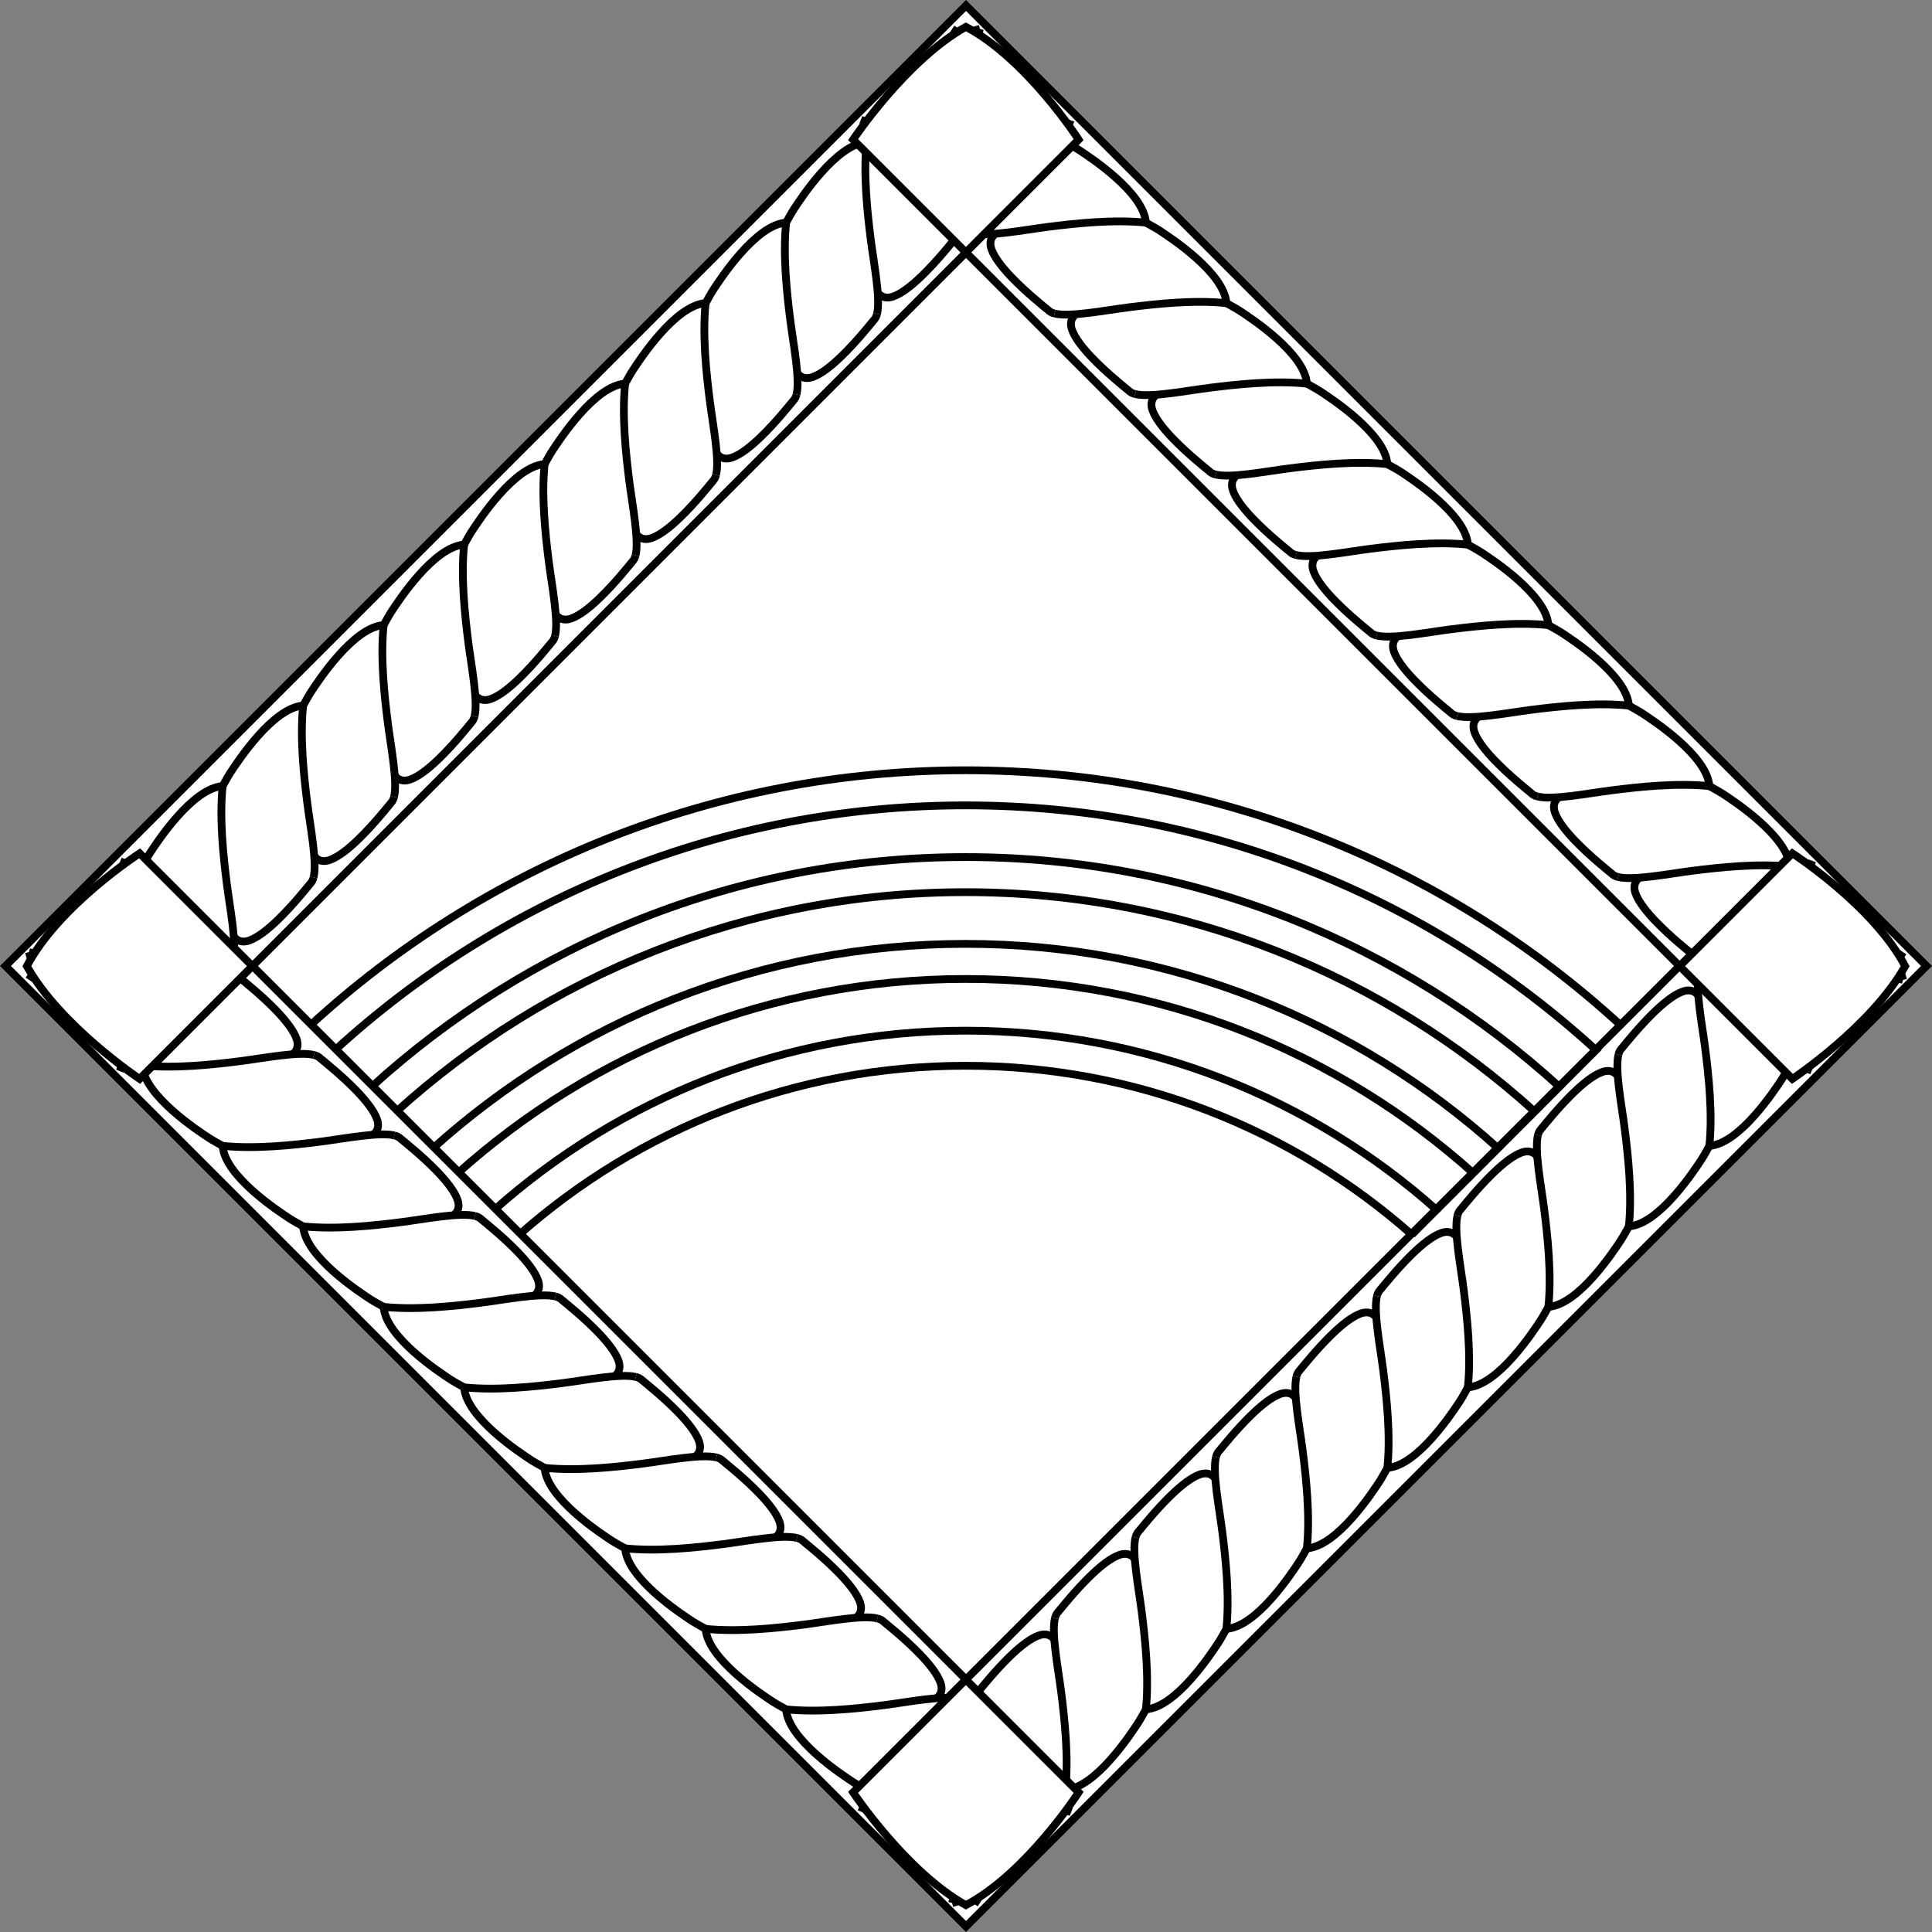<?xml version="1.0" encoding="UTF-8" standalone="no"?>
<svg
   xmlns:dc="http://purl.org/dc/elements/1.1/"
   xmlns:cc="http://creativecommons.org/ns#"
   xmlns:rdf="http://www.w3.org/1999/02/22-rdf-syntax-ns#"
   xmlns:svg="http://www.w3.org/2000/svg"
   xmlns="http://www.w3.org/2000/svg"
   xmlns:sodipodi="http://sodipodi.sourceforge.net/DTD/sodipodi-0.dtd"
   xmlns:inkscape="http://www.inkscape.org/namespaces/inkscape"
   viewBox="0 0 248.856 248.854"
   width="248.856"
   height="248.854"
   preserveAspectRatio="xMidYMid meet"
   id="svg2"
   version="1.1"
   inkscape:version="0.91 r13725"
   sodipodi:docname="HMS_Rainbow.svg">
  <rect x="0" y="0" width="248.856" height="248.854" fill="#808080" stroke="none"/>
  <sodipodi:namedview
     pagecolor="#ffffff"
     bordercolor="#666666"
     borderopacity="1"
     objecttolerance="10"
     gridtolerance="10"
     guidetolerance="10"
     inkscape:pageopacity="0"
     inkscape:pageshadow="2"
     inkscape:window-width="1863"
     inkscape:window-height="1056"
     id="namedview640"
     showgrid="false"
     fit-margin-top="0"
     fit-margin-left="0"
     fit-margin-right="0"
     fit-margin-bottom="0"
     inkscape:zoom="0.944"
     inkscape:cx="124.92811"
     inkscape:cy="124.42711"
     inkscape:window-x="57"
     inkscape:window-y="24"
     inkscape:window-maximized="1"
     inkscape:current-layer="svg2" />
  <defs
     id="defs4">
    <clipPath
       id="animationMask_izv99OqRHZ">
      <rect
         width="250"
         height="250"
         x="0"
         y="0"
         id="rect7" />
    </clipPath>
    <mask
       id="ly_iTGJKrwhFQ"
       mask-type="alpha">
      <g
         transform="matrix(0.707,0.707,-0.707,0.707,125,125)"
         style="opacity:1"
         id="g10">
        <g
           id="g12"
           style="opacity:1">
          <path
             d="m 0,0 m 65.761,-65.761 c 0,0 0,131.522 0,131.522 0,0 -131.522,0 -131.522,0 0,0 0,-131.522 0,-131.522 0,0 131.522,0 131.522,0 z"
             id="path14"
             inkscape:connector-curvature="0"
             style="fill:#000000;fill-opacity:1" />
        </g>
      </g>
    </mask>
  </defs>
  <g
     clip-path="url(#animationMask_izv99OqRHZ)"
     id="g16"
     transform="translate(-0.072,-0.573)">
    <g
       transform="translate(-125.5,-125)"
       style="opacity:1"
       id="g18">
      <g
         transform="translate(250,250)"
         id="g20"
         style="opacity:1">
        <path
           d="m 0,0 m 0,123.72 c 0,0 -123.721,-123.721 -123.721,-123.721 0,0 123.721,-123.719 123.721,-123.719 0,0 123.721,123.719 123.721,123.719 0,0 -123.721,123.721 -123.721,123.721 z"
           id="path22"
           inkscape:connector-curvature="0"
           style="fill:#ffffff;fill-opacity:1" />
        <path
           stroke-miterlimit="10"
           d="m 0,0 m 0,123.72 c 0,0 -123.721,-123.721 -123.721,-123.721 0,0 123.721,-123.719 123.721,-123.719 0,0 123.721,123.719 123.721,123.719 0,0 -123.721,123.721 -123.721,123.721 z"
           id="path24"
           inkscape:connector-curvature="0"
           style="fill-opacity:0;stroke:#000000;stroke-width:1;stroke-linecap:butt;stroke-linejoin:miter;stroke-miterlimit:10;stroke-opacity:1" />
      </g>
      <g
         transform="translate(250,250)"
         id="g26"
         style="opacity:1">
        <path
           d="m 0,0 m 0,107.904 c 0,0 -107.903,-107.904 -107.903,-107.904 0,0 107.903,-107.904 107.903,-107.904 0,0 107.903,107.904 107.903,107.904 0,0 -107.903,107.904 -107.903,107.904 z"
           id="path28"
           inkscape:connector-curvature="0"
           style="fill:#ffffff;fill-opacity:1" />
      </g>
      <g
         transform="translate(149.065,232.015)"
         id="g30"
         style="opacity:1">
        <path
           stroke-miterlimit="10"
           d="m 0,0 m 5.184,-5.185 c -3.899,0.262 -8.437,7.211 -9.405,8.689 -0.258,0.393 -0.964,1.681 -0.964,1.681"
           id="path32"
           inkscape:connector-curvature="0"
           style="fill-opacity:0;stroke:#000000;stroke-width:1;stroke-linecap:butt;stroke-linejoin:miter;stroke-miterlimit:10;stroke-opacity:1" />
      </g>
      <g
         transform="translate(154.945,237.891)"
         id="g34"
         style="opacity:1">
        <path
           stroke-miterlimit="10"
           d="m 0,0 m 0.646,11.061 c 0.484,-1.938 -0.414,-6.481 -0.804,-9.554 -0.447,-3.511 -0.971,-8.415 -0.537,-12.568"
           id="path36"
           inkscape:connector-curvature="0"
           style="fill-opacity:0;stroke:#000000;stroke-width:1;stroke-linecap:butt;stroke-linejoin:miter;stroke-miterlimit:10;stroke-opacity:1" />
      </g>
      <g
         transform="translate(160.817,242.903)"
         id="g38"
         style="opacity:1">
        <path
           stroke-miterlimit="10"
           d="m 0,0 m -5.143,3.274 c 0,0 0.585,1.046 2.017,0.534 1.112,-0.398 2.434,-1.459 3.689,-2.673 0,0 0.003,-0.004 0.003,-0.004 1.9,-1.838 3.647,-4.027 4.279,-4.792 0.131,-0.158 0.228,-0.382 0.297,-0.659"
           id="path40"
           inkscape:connector-curvature="0"
           style="fill-opacity:0;stroke:#000000;stroke-width:1;stroke-linecap:butt;stroke-linejoin:miter;stroke-miterlimit:10;stroke-opacity:1" />
      </g>
      <g
         transform="translate(159.434,221.646)"
         id="g42"
         style="opacity:1">
        <path
           stroke-miterlimit="10"
           d="m 0,0 m 5.185,-5.185 c -3.899,0.262 -8.438,7.211 -9.406,8.689 -0.258,0.393 -0.963,1.681 -0.963,1.681"
           id="path44"
           inkscape:connector-curvature="0"
           style="fill-opacity:0;stroke:#000000;stroke-width:1;stroke-linecap:butt;stroke-linejoin:miter;stroke-miterlimit:10;stroke-opacity:1" />
      </g>
      <g
         transform="translate(165.314,227.523)"
         id="g46"
         style="opacity:1">
        <path
           stroke-miterlimit="10"
           d="m 0,0 m 0.646,11.061 c 0.484,-1.938 -0.414,-6.481 -0.804,-9.554 -0.447,-3.511 -0.971,-8.415 -0.537,-12.568"
           id="path48"
           inkscape:connector-curvature="0"
           style="fill-opacity:0;stroke:#000000;stroke-width:1;stroke-linecap:butt;stroke-linejoin:miter;stroke-miterlimit:10;stroke-opacity:1" />
      </g>
      <g
         transform="translate(171.185,232.535)"
         id="g50"
         style="opacity:1">
        <path
           stroke-miterlimit="10"
           d="m 0,0 m -5.142,3.274 c 0,0 0.585,1.046 2.017,0.534 1.112,-0.397 2.434,-1.459 3.689,-2.673 0,0 0.003,-0.004 0.003,-0.004 1.9,-1.838 3.647,-4.027 4.279,-4.792 0.131,-0.158 0.228,-0.382 0.297,-0.659"
           id="path52"
           inkscape:connector-curvature="0"
           style="fill-opacity:0;stroke:#000000;stroke-width:1;stroke-linecap:butt;stroke-linejoin:miter;stroke-miterlimit:10;stroke-opacity:1" />
      </g>
      <g
         transform="translate(169.802,211.277)"
         id="g54"
         style="opacity:1">
        <path
           stroke-miterlimit="10"
           d="m 0,0 m 5.184,-5.185 c -3.899,0.262 -8.437,7.211 -9.405,8.689 -0.258,0.393 -0.964,1.681 -0.964,1.681"
           id="path56"
           inkscape:connector-curvature="0"
           style="fill-opacity:0;stroke:#000000;stroke-width:1;stroke-linecap:butt;stroke-linejoin:miter;stroke-miterlimit:10;stroke-opacity:1" />
      </g>
      <g
         transform="translate(175.683,217.154)"
         id="g58"
         style="opacity:1">
        <path
           stroke-miterlimit="10"
           d="m 0,0 m 0.646,11.061 c 0.484,-1.938 -0.414,-6.481 -0.804,-9.554 -0.447,-3.511 -0.971,-8.415 -0.537,-12.568"
           id="path60"
           inkscape:connector-curvature="0"
           style="fill-opacity:0;stroke:#000000;stroke-width:1;stroke-linecap:butt;stroke-linejoin:miter;stroke-miterlimit:10;stroke-opacity:1" />
      </g>
      <g
         transform="translate(181.554,222.166)"
         id="g62"
         style="opacity:1">
        <path
           stroke-miterlimit="10"
           d="m 0,0 m -5.143,3.274 c 0,0 0.585,1.046 2.017,0.534 1.112,-0.397 2.434,-1.459 3.689,-2.673 0,0 0.003,-0.004 0.003,-0.004 1.9,-1.838 3.647,-4.027 4.279,-4.792 0.131,-0.158 0.228,-0.382 0.297,-0.659"
           id="path64"
           inkscape:connector-curvature="0"
           style="fill-opacity:0;stroke:#000000;stroke-width:1;stroke-linecap:butt;stroke-linejoin:miter;stroke-miterlimit:10;stroke-opacity:1" />
      </g>
      <g
         transform="translate(180.171,200.909)"
         id="g66"
         style="opacity:1">
        <path
           stroke-miterlimit="10"
           d="m 0,0 m 5.185,-5.185 c -3.899,0.262 -8.438,7.211 -9.406,8.689 -0.258,0.393 -0.963,1.681 -0.963,1.681"
           id="path68"
           inkscape:connector-curvature="0"
           style="fill-opacity:0;stroke:#000000;stroke-width:1;stroke-linecap:butt;stroke-linejoin:miter;stroke-miterlimit:10;stroke-opacity:1" />
      </g>
      <g
         transform="translate(186.051,206.785)"
         id="g70"
         style="opacity:1">
        <path
           stroke-miterlimit="10"
           d="m 0,0 m 0.646,11.061 c 0.484,-1.938 -0.414,-6.481 -0.804,-9.554 -0.447,-3.511 -0.971,-8.415 -0.537,-12.568"
           id="path72"
           inkscape:connector-curvature="0"
           style="fill-opacity:0;stroke:#000000;stroke-width:1;stroke-linecap:butt;stroke-linejoin:miter;stroke-miterlimit:10;stroke-opacity:1" />
      </g>
      <g
         transform="translate(191.923,211.797)"
         id="g74"
         style="opacity:1">
        <path
           stroke-miterlimit="10"
           d="m 0,0 m -5.142,3.274 c 0,0 0.585,1.046 2.017,0.534 1.112,-0.397 2.434,-1.459 3.689,-2.673 0,0 0.003,-0.004 0.003,-0.004 1.9,-1.838 3.647,-4.027 4.279,-4.792 0.131,-0.158 0.228,-0.382 0.297,-0.659"
           id="path76"
           inkscape:connector-curvature="0"
           style="fill-opacity:0;stroke:#000000;stroke-width:1;stroke-linecap:butt;stroke-linejoin:miter;stroke-miterlimit:10;stroke-opacity:1" />
      </g>
      <g
         transform="translate(190.54,190.54)"
         id="g78"
         style="opacity:1">
        <path
           stroke-miterlimit="10"
           d="m 0,0 m 5.184,-5.185 c -3.899,0.262 -8.437,7.211 -9.405,8.689 -0.258,0.393 -0.964,1.681 -0.964,1.681"
           id="path80"
           inkscape:connector-curvature="0"
           style="fill-opacity:0;stroke:#000000;stroke-width:1;stroke-linecap:butt;stroke-linejoin:miter;stroke-miterlimit:10;stroke-opacity:1" />
      </g>
      <g
         transform="translate(196.42,196.417)"
         id="g82"
         style="opacity:1">
        <path
           stroke-miterlimit="10"
           d="m 0,0 m 0.646,11.061 c 0.484,-1.938 -0.413,-6.481 -0.804,-9.554 -0.446,-3.511 -0.971,-8.415 -0.537,-12.568"
           id="path84"
           inkscape:connector-curvature="0"
           style="fill-opacity:0;stroke:#000000;stroke-width:1;stroke-linecap:butt;stroke-linejoin:miter;stroke-miterlimit:10;stroke-opacity:1" />
      </g>
      <g
         transform="translate(202.291,201.429)"
         id="g86"
         style="opacity:1">
        <path
           stroke-miterlimit="10"
           d="m 0,0 m -5.143,3.273 c 0,0 0.586,1.047 2.018,0.535 1.111,-0.397 2.433,-1.459 3.688,-2.673 0,0 0.003,-0.004 0.003,-0.004 1.901,-1.838 3.648,-4.028 4.279,-4.793 0.131,-0.158 0.229,-0.382 0.298,-0.658"
           id="path88"
           inkscape:connector-curvature="0"
           style="fill-opacity:0;stroke:#000000;stroke-width:1;stroke-linecap:butt;stroke-linejoin:miter;stroke-miterlimit:10;stroke-opacity:1" />
      </g>
      <g
         transform="translate(200.908,180.171)"
         id="g90"
         style="opacity:1">
        <path
           stroke-miterlimit="10"
           d="m 0,0 m 5.185,-5.185 c -3.899,0.262 -8.438,7.211 -9.406,8.689 -0.258,0.393 -0.963,1.681 -0.963,1.681"
           id="path92"
           inkscape:connector-curvature="0"
           style="fill-opacity:0;stroke:#000000;stroke-width:1;stroke-linecap:butt;stroke-linejoin:miter;stroke-miterlimit:10;stroke-opacity:1" />
      </g>
      <g
         transform="translate(206.789,186.048)"
         id="g94"
         style="opacity:1">
        <path
           stroke-miterlimit="10"
           d="m 0,0 m 0.646,11.061 c 0.484,-1.938 -0.413,-6.48 -0.804,-9.553 -0.446,-3.512 -0.971,-8.416 -0.537,-12.569"
           id="path96"
           inkscape:connector-curvature="0"
           style="fill-opacity:0;stroke:#000000;stroke-width:1;stroke-linecap:butt;stroke-linejoin:miter;stroke-miterlimit:10;stroke-opacity:1" />
      </g>
      <g
         transform="translate(212.66,191.061)"
         id="g98"
         style="opacity:1">
        <path
           stroke-miterlimit="10"
           d="m 0,0 m -5.143,3.273 c 0,0 0.585,1.047 2.018,0.535 1.111,-0.397 2.433,-1.459 3.688,-2.673 0,0 0.003,-0.004 0.003,-0.004 1.901,-1.838 3.648,-4.028 4.279,-4.792 0.131,-0.159 0.228,-0.382 0.298,-0.659"
           id="path100"
           inkscape:connector-curvature="0"
           style="fill-opacity:0;stroke:#000000;stroke-width:1;stroke-linecap:butt;stroke-linejoin:miter;stroke-miterlimit:10;stroke-opacity:1" />
      </g>
      <g
         transform="translate(211.277,169.803)"
         id="g102"
         style="opacity:1">
        <path
           stroke-miterlimit="10"
           d="m 0,0 m 5.185,-5.185 c -3.899,0.262 -8.438,7.211 -9.406,8.689 -0.258,0.393 -0.963,1.681 -0.963,1.681"
           id="path104"
           inkscape:connector-curvature="0"
           style="fill-opacity:0;stroke:#000000;stroke-width:1;stroke-linecap:butt;stroke-linejoin:miter;stroke-miterlimit:10;stroke-opacity:1" />
      </g>
      <g
         transform="translate(217.157,175.679)"
         id="g106"
         style="opacity:1">
        <path
           stroke-miterlimit="10"
           d="m 0,0 m 0.646,11.061 c 0.484,-1.938 -0.413,-6.48 -0.804,-9.553 -0.446,-3.512 -0.971,-8.416 -0.537,-12.569"
           id="path108"
           inkscape:connector-curvature="0"
           style="fill-opacity:0;stroke:#000000;stroke-width:1;stroke-linecap:butt;stroke-linejoin:miter;stroke-miterlimit:10;stroke-opacity:1" />
      </g>
      <g
         transform="translate(223.029,180.692)"
         id="g110"
         style="opacity:1">
        <path
           stroke-miterlimit="10"
           d="m 0,0 m -5.143,3.273 c 0,0 0.585,1.047 2.018,0.535 1.111,-0.397 2.433,-1.459 3.688,-2.673 0,0 0.003,-0.004 0.003,-0.004 1.901,-1.839 3.648,-4.028 4.279,-4.792 0.131,-0.159 0.228,-0.382 0.298,-0.659"
           id="path112"
           inkscape:connector-curvature="0"
           style="fill-opacity:0;stroke:#000000;stroke-width:1;stroke-linecap:butt;stroke-linejoin:miter;stroke-miterlimit:10;stroke-opacity:1" />
      </g>
      <g
         transform="translate(221.646,159.434)"
         id="g114"
         style="opacity:1">
        <path
           stroke-miterlimit="10"
           d="m 0,0 m 5.184,-5.185 c -3.899,0.262 -8.437,7.211 -9.405,8.689 -0.258,0.393 -0.964,1.681 -0.964,1.681"
           id="path116"
           inkscape:connector-curvature="0"
           style="fill-opacity:0;stroke:#000000;stroke-width:1;stroke-linecap:butt;stroke-linejoin:miter;stroke-miterlimit:10;stroke-opacity:1" />
      </g>
      <g
         transform="translate(227.526,165.311)"
         id="g118"
         style="opacity:1">
        <path
           stroke-miterlimit="10"
           d="m 0,0 m 0.646,11.061 c 0.484,-1.938 -0.413,-6.48 -0.804,-9.553 -0.446,-3.511 -0.971,-8.416 -0.537,-12.569"
           id="path120"
           inkscape:connector-curvature="0"
           style="fill-opacity:0;stroke:#000000;stroke-width:1;stroke-linecap:butt;stroke-linejoin:miter;stroke-miterlimit:10;stroke-opacity:1" />
      </g>
      <g
         transform="translate(233.397,170.324)"
         id="g122"
         style="opacity:1">
        <path
           stroke-miterlimit="10"
           d="m 0,0 m -5.143,3.273 c 0,0 0.585,1.047 2.018,0.534 1.111,-0.397 2.433,-1.459 3.688,-2.673 0,0 0.003,-0.003 0.003,-0.003 1.901,-1.839 3.648,-4.028 4.279,-4.792 0.131,-0.159 0.228,-0.382 0.298,-0.659"
           id="path124"
           inkscape:connector-curvature="0"
           style="fill-opacity:0;stroke:#000000;stroke-width:1;stroke-linecap:butt;stroke-linejoin:miter;stroke-miterlimit:10;stroke-opacity:1" />
      </g>
      <g
         transform="translate(232.014,149.065)"
         id="g126"
         style="opacity:1">
        <path
           stroke-miterlimit="10"
           d="m 0,0 m 5.185,-5.185 c -3.899,0.262 -8.439,7.211 -9.406,8.689 -0.258,0.393 -0.963,1.681 -0.963,1.681"
           id="path128"
           inkscape:connector-curvature="0"
           style="fill-opacity:0;stroke:#000000;stroke-width:1;stroke-linecap:butt;stroke-linejoin:miter;stroke-miterlimit:10;stroke-opacity:1" />
      </g>
      <g
         transform="translate(237.894,154.942)"
         id="g130"
         style="opacity:1">
        <path
           stroke-miterlimit="10"
           d="m 0,0 m 0.646,11.061 c 0.484,-1.938 -0.413,-6.48 -0.804,-9.553 -0.446,-3.511 -0.971,-8.416 -0.537,-12.569"
           id="path132"
           inkscape:connector-curvature="0"
           style="fill-opacity:0;stroke:#000000;stroke-width:1;stroke-linecap:butt;stroke-linejoin:miter;stroke-miterlimit:10;stroke-opacity:1" />
      </g>
      <g
         transform="translate(243.766,159.954)"
         id="g134"
         style="opacity:1">
        <path
           stroke-miterlimit="10"
           d="m 0,0 m -5.143,3.274 c 0,0 0.585,1.046 2.018,0.534 1.111,-0.398 2.433,-1.459 3.688,-2.673 0,0 0.003,-0.004 0.003,-0.004 1.901,-1.839 3.647,-4.027 4.279,-4.792 0.131,-0.158 0.228,-0.382 0.298,-0.659"
           id="path136"
           inkscape:connector-curvature="0"
           style="fill-opacity:0;stroke:#000000;stroke-width:1;stroke-linecap:butt;stroke-linejoin:miter;stroke-miterlimit:10;stroke-opacity:1" />
      </g>
      <g
         transform="translate(267.985,149.065)"
         id="g138"
         style="opacity:1">
        <path
           stroke-miterlimit="10"
           d="m 0,0 m 5.185,5.184 c -0.262,-3.899 -7.211,-8.437 -8.689,-9.405 -0.393,-0.258 -1.681,-0.963 -1.681,-0.963"
           id="path140"
           inkscape:connector-curvature="0"
           style="fill-opacity:0;stroke:#000000;stroke-width:1;stroke-linecap:butt;stroke-linejoin:miter;stroke-miterlimit:10;stroke-opacity:1" />
      </g>
      <g
         transform="translate(262.109,154.945)"
         id="g142"
         style="opacity:1">
        <path
           stroke-miterlimit="10"
           d="m 0,0 m -11.061,0.645 c 1.938,0.484 6.481,-0.412 9.554,-0.802 3.511,-0.447 8.415,-0.972 12.568,-0.538"
           id="path144"
           inkscape:connector-curvature="0"
           style="fill-opacity:0;stroke:#000000;stroke-width:1;stroke-linecap:butt;stroke-linejoin:miter;stroke-miterlimit:10;stroke-opacity:1" />
      </g>
      <g
         transform="translate(257.097,160.817)"
         id="g146"
         style="opacity:1">
        <path
           stroke-miterlimit="10"
           d="m 0,0 m -3.274,-5.143 c 0,0 -1.046,0.586 -0.534,2.018 0.398,1.112 1.459,2.434 2.673,3.689 0,0 0.004,0.003 0.004,0.003 1.838,1.9 4.027,3.647 4.792,4.279 0.158,0.131 0.382,0.228 0.659,0.297"
           id="path148"
           inkscape:connector-curvature="0"
           style="fill-opacity:0;stroke:#000000;stroke-width:1;stroke-linecap:butt;stroke-linejoin:miter;stroke-miterlimit:10;stroke-opacity:1" />
      </g>
      <g
         transform="translate(278.354,159.434)"
         id="g150"
         style="opacity:1">
        <path
           stroke-miterlimit="10"
           d="m 0,0 m 5.185,5.184 c -0.262,-3.899 -7.211,-8.437 -8.689,-9.405 -0.393,-0.258 -1.681,-0.963 -1.681,-0.963"
           id="path152"
           inkscape:connector-curvature="0"
           style="fill-opacity:0;stroke:#000000;stroke-width:1;stroke-linecap:butt;stroke-linejoin:miter;stroke-miterlimit:10;stroke-opacity:1" />
      </g>
      <g
         transform="translate(272.477,165.314)"
         id="g154"
         style="opacity:1">
        <path
           stroke-miterlimit="10"
           d="m 0,0 m -11.061,0.645 c 1.938,0.484 6.481,-0.412 9.554,-0.802 3.511,-0.447 8.415,-0.972 12.568,-0.538"
           id="path156"
           inkscape:connector-curvature="0"
           style="fill-opacity:0;stroke:#000000;stroke-width:1;stroke-linecap:butt;stroke-linejoin:miter;stroke-miterlimit:10;stroke-opacity:1" />
      </g>
      <g
         transform="translate(267.465,171.186)"
         id="g158"
         style="opacity:1">
        <path
           stroke-miterlimit="10"
           d="m 0,0 m -3.274,-5.143 c 0,0 -1.046,0.586 -0.534,2.018 0.397,1.112 1.459,2.434 2.673,3.689 0,0 0.004,0.003 0.004,0.003 1.838,1.9 4.027,3.647 4.792,4.279 0.158,0.131 0.382,0.228 0.659,0.297"
           id="path160"
           inkscape:connector-curvature="0"
           style="fill-opacity:0;stroke:#000000;stroke-width:1;stroke-linecap:butt;stroke-linejoin:miter;stroke-miterlimit:10;stroke-opacity:1" />
      </g>
      <g
         transform="translate(288.723,169.802)"
         id="g162"
         style="opacity:1">
        <path
           stroke-miterlimit="10"
           d="m 0,0 m 5.185,5.184 c -0.262,-3.899 -7.211,-8.437 -8.689,-9.405 -0.393,-0.258 -1.681,-0.963 -1.681,-0.963"
           id="path164"
           inkscape:connector-curvature="0"
           style="fill-opacity:0;stroke:#000000;stroke-width:1;stroke-linecap:butt;stroke-linejoin:miter;stroke-miterlimit:10;stroke-opacity:1" />
      </g>
      <g
         transform="translate(282.846,175.683)"
         id="g166"
         style="opacity:1">
        <path
           stroke-miterlimit="10"
           d="m 0,0 m -11.061,0.645 c 1.938,0.484 6.481,-0.412 9.554,-0.802 3.511,-0.447 8.415,-0.972 12.568,-0.538"
           id="path168"
           inkscape:connector-curvature="0"
           style="fill-opacity:0;stroke:#000000;stroke-width:1;stroke-linecap:butt;stroke-linejoin:miter;stroke-miterlimit:10;stroke-opacity:1" />
      </g>
      <g
         transform="translate(277.834,181.554)"
         id="g170"
         style="opacity:1">
        <path
           stroke-miterlimit="10"
           d="m 0,0 m -3.274,-5.143 c 0,0 -1.046,0.586 -0.534,2.018 0.397,1.112 1.459,2.434 2.673,3.689 0,0 0.004,0.003 0.004,0.003 1.838,1.9 4.027,3.647 4.792,4.279 0.158,0.131 0.382,0.228 0.659,0.297"
           id="path172"
           inkscape:connector-curvature="0"
           style="fill-opacity:0;stroke:#000000;stroke-width:1;stroke-linecap:butt;stroke-linejoin:miter;stroke-miterlimit:10;stroke-opacity:1" />
      </g>
      <g
         transform="translate(299.091,180.171)"
         id="g174"
         style="opacity:1">
        <path
           stroke-miterlimit="10"
           d="m 0,0 m 5.185,5.184 c -0.262,-3.899 -7.211,-8.437 -8.689,-9.405 -0.393,-0.258 -1.681,-0.963 -1.681,-0.963"
           id="path176"
           inkscape:connector-curvature="0"
           style="fill-opacity:0;stroke:#000000;stroke-width:1;stroke-linecap:butt;stroke-linejoin:miter;stroke-miterlimit:10;stroke-opacity:1" />
      </g>
      <g
         transform="translate(293.215,186.051)"
         id="g178"
         style="opacity:1">
        <path
           stroke-miterlimit="10"
           d="m 0,0 m -11.061,0.645 c 1.938,0.484 6.481,-0.412 9.554,-0.802 3.511,-0.447 8.415,-0.972 12.568,-0.538"
           id="path180"
           inkscape:connector-curvature="0"
           style="fill-opacity:0;stroke:#000000;stroke-width:1;stroke-linecap:butt;stroke-linejoin:miter;stroke-miterlimit:10;stroke-opacity:1" />
      </g>
      <g
         transform="translate(288.203,191.923)"
         id="g182"
         style="opacity:1">
        <path
           stroke-miterlimit="10"
           d="m 0,0 m -3.274,-5.143 c 0,0 -1.046,0.586 -0.534,2.018 0.397,1.112 1.459,2.434 2.673,3.689 0,0 0.004,0.003 0.004,0.003 1.838,1.9 4.027,3.647 4.792,4.279 0.158,0.131 0.382,0.228 0.659,0.297"
           id="path184"
           inkscape:connector-curvature="0"
           style="fill-opacity:0;stroke:#000000;stroke-width:1;stroke-linecap:butt;stroke-linejoin:miter;stroke-miterlimit:10;stroke-opacity:1" />
      </g>
      <g
         transform="translate(309.46,190.54)"
         id="g186"
         style="opacity:1">
        <path
           stroke-miterlimit="10"
           d="m 0,0 m 5.185,5.184 c -0.262,-3.899 -7.211,-8.437 -8.689,-9.405 -0.393,-0.258 -1.681,-0.963 -1.681,-0.963"
           id="path188"
           inkscape:connector-curvature="0"
           style="fill-opacity:0;stroke:#000000;stroke-width:1;stroke-linecap:butt;stroke-linejoin:miter;stroke-miterlimit:10;stroke-opacity:1" />
      </g>
      <g
         transform="translate(303.583,196.42)"
         id="g190"
         style="opacity:1">
        <path
           stroke-miterlimit="10"
           d="m 0,0 m -11.061,0.645 c 1.938,0.484 6.481,-0.412 9.554,-0.803 3.511,-0.446 8.415,-0.971 12.568,-0.537"
           id="path192"
           inkscape:connector-curvature="0"
           style="fill-opacity:0;stroke:#000000;stroke-width:1;stroke-linecap:butt;stroke-linejoin:miter;stroke-miterlimit:10;stroke-opacity:1" />
      </g>
      <g
         transform="translate(298.571,202.291)"
         id="g194"
         style="opacity:1">
        <path
           stroke-miterlimit="10"
           d="m 0,0 m -3.273,-5.143 c 0,0 -1.046,0.586 -0.534,2.018 0.397,1.111 1.459,2.433 2.673,3.688 0,0 0.004,0.003 0.004,0.003 1.838,1.901 4.027,3.648 4.791,4.279 0.159,0.131 0.383,0.229 0.659,0.298"
           id="path196"
           inkscape:connector-curvature="0"
           style="fill-opacity:0;stroke:#000000;stroke-width:1;stroke-linecap:butt;stroke-linejoin:miter;stroke-miterlimit:10;stroke-opacity:1" />
      </g>
      <g
         transform="translate(319.829,200.908)"
         id="g198"
         style="opacity:1">
        <path
           stroke-miterlimit="10"
           d="m 0,0 m 5.185,5.184 c -0.262,-3.899 -7.211,-8.437 -8.689,-9.405 -0.393,-0.258 -1.681,-0.963 -1.681,-0.963"
           id="path200"
           inkscape:connector-curvature="0"
           style="fill-opacity:0;stroke:#000000;stroke-width:1;stroke-linecap:butt;stroke-linejoin:miter;stroke-miterlimit:10;stroke-opacity:1" />
      </g>
      <g
         transform="translate(313.952,206.789)"
         id="g202"
         style="opacity:1">
        <path
           stroke-miterlimit="10"
           d="m 0,0 m -11.061,0.645 c 1.938,0.484 6.48,-0.412 9.553,-0.803 3.512,-0.446 8.416,-0.971 12.569,-0.537"
           id="path204"
           inkscape:connector-curvature="0"
           style="fill-opacity:0;stroke:#000000;stroke-width:1;stroke-linecap:butt;stroke-linejoin:miter;stroke-miterlimit:10;stroke-opacity:1" />
      </g>
      <g
         transform="translate(308.939,212.66)"
         id="g206"
         style="opacity:1">
        <path
           stroke-miterlimit="10"
           d="m 0,0 m -3.273,-5.143 c 0,0 -1.046,0.585 -0.534,2.018 0.397,1.111 1.459,2.433 2.673,3.688 0,0 0.004,0.003 0.004,0.003 1.838,1.901 4.027,3.648 4.791,4.279 0.159,0.131 0.382,0.228 0.659,0.298"
           id="path208"
           inkscape:connector-curvature="0"
           style="fill-opacity:0;stroke:#000000;stroke-width:1;stroke-linecap:butt;stroke-linejoin:miter;stroke-miterlimit:10;stroke-opacity:1" />
      </g>
      <g
         transform="translate(330.197,211.277)"
         id="g210"
         style="opacity:1">
        <path
           stroke-miterlimit="10"
           d="m 0,0 m 5.185,5.184 c -0.262,-3.899 -7.211,-8.437 -8.689,-9.405 -0.393,-0.258 -1.681,-0.963 -1.681,-0.963"
           id="path212"
           inkscape:connector-curvature="0"
           style="fill-opacity:0;stroke:#000000;stroke-width:1;stroke-linecap:butt;stroke-linejoin:miter;stroke-miterlimit:10;stroke-opacity:1" />
      </g>
      <g
         transform="translate(324.321,217.157)"
         id="g214"
         style="opacity:1">
        <path
           stroke-miterlimit="10"
           d="m 0,0 m -11.061,0.645 c 1.938,0.484 6.48,-0.412 9.553,-0.803 3.512,-0.446 8.416,-0.971 12.569,-0.537"
           id="path216"
           inkscape:connector-curvature="0"
           style="fill-opacity:0;stroke:#000000;stroke-width:1;stroke-linecap:butt;stroke-linejoin:miter;stroke-miterlimit:10;stroke-opacity:1" />
      </g>
      <g
         transform="translate(319.308,223.029)"
         id="g218"
         style="opacity:1">
        <path
           stroke-miterlimit="10"
           d="m 0,0 m -3.273,-5.143 c 0,0 -1.046,0.585 -0.534,2.018 0.397,1.111 1.459,2.433 2.673,3.688 0,0 0.003,0.003 0.003,0.003 1.839,1.901 4.028,3.648 4.792,4.279 0.159,0.131 0.382,0.228 0.659,0.298"
           id="path220"
           inkscape:connector-curvature="0"
           style="fill-opacity:0;stroke:#000000;stroke-width:1;stroke-linecap:butt;stroke-linejoin:miter;stroke-miterlimit:10;stroke-opacity:1" />
      </g>
      <g
         transform="translate(340.566,221.646)"
         id="g222"
         style="opacity:1">
        <path
           stroke-miterlimit="10"
           d="m 0,0 m 5.185,5.184 c -0.262,-3.899 -7.211,-8.437 -8.689,-9.405 -0.393,-0.258 -1.681,-0.963 -1.681,-0.963"
           id="path224"
           inkscape:connector-curvature="0"
           style="fill-opacity:0;stroke:#000000;stroke-width:1;stroke-linecap:butt;stroke-linejoin:miter;stroke-miterlimit:10;stroke-opacity:1" />
      </g>
      <g
         transform="translate(334.689,227.526)"
         id="g226"
         style="opacity:1">
        <path
           stroke-miterlimit="10"
           d="m 0,0 m -11.061,0.645 c 1.938,0.484 6.48,-0.412 9.553,-0.803 3.511,-0.446 8.416,-0.971 12.569,-0.537"
           id="path228"
           inkscape:connector-curvature="0"
           style="fill-opacity:0;stroke:#000000;stroke-width:1;stroke-linecap:butt;stroke-linejoin:miter;stroke-miterlimit:10;stroke-opacity:1" />
      </g>
      <g
         transform="translate(329.676,233.397)"
         id="g230"
         style="opacity:1">
        <path
           stroke-miterlimit="10"
           d="m 0,0 m -3.273,-5.143 c 0,0 -1.047,0.585 -0.534,2.018 0.397,1.111 1.459,2.433 2.673,3.688 0,0 0.003,0.003 0.003,0.003 1.839,1.901 4.028,3.648 4.792,4.279 0.159,0.131 0.382,0.228 0.659,0.298"
           id="path232"
           inkscape:connector-curvature="0"
           style="fill-opacity:0;stroke:#000000;stroke-width:1;stroke-linecap:butt;stroke-linejoin:miter;stroke-miterlimit:10;stroke-opacity:1" />
      </g>
      <g
         transform="translate(350.935,232.014)"
         id="g234"
         style="opacity:1">
        <path
           stroke-miterlimit="10"
           d="m 0,0 m 5.185,5.184 c -0.262,-3.899 -7.211,-8.438 -8.689,-9.405 -0.393,-0.258 -1.681,-0.963 -1.681,-0.963"
           id="path236"
           inkscape:connector-curvature="0"
           style="fill-opacity:0;stroke:#000000;stroke-width:1;stroke-linecap:butt;stroke-linejoin:miter;stroke-miterlimit:10;stroke-opacity:1" />
      </g>
      <g
         transform="translate(345.058,237.895)"
         id="g238"
         style="opacity:1">
        <path
           stroke-miterlimit="10"
           d="m 0,0 m -11.061,0.645 c 1.938,0.484 6.48,-0.412 9.553,-0.803 3.511,-0.446 8.416,-0.971 12.569,-0.537"
           id="path240"
           inkscape:connector-curvature="0"
           style="fill-opacity:0;stroke:#000000;stroke-width:1;stroke-linecap:butt;stroke-linejoin:miter;stroke-miterlimit:10;stroke-opacity:1" />
      </g>
      <g
         transform="translate(340.046,243.766)"
         id="g242"
         style="opacity:1">
        <path
           stroke-miterlimit="10"
           d="m 0,0 m -3.274,-5.143 c 0,0 -1.046,0.585 -0.534,2.018 0.398,1.111 1.459,2.433 2.673,3.688 0,0 0.004,0.003 0.004,0.003 1.839,1.901 4.027,3.647 4.792,4.279 0.158,0.131 0.382,0.228 0.659,0.298"
           id="path244"
           inkscape:connector-curvature="0"
           style="fill-opacity:0;stroke:#000000;stroke-width:1;stroke-linecap:butt;stroke-linejoin:miter;stroke-miterlimit:10;stroke-opacity:1" />
      </g>
      <g
         transform="translate(350.935,267.985)"
         id="g246"
         style="opacity:1">
        <path
           stroke-miterlimit="10"
           d="m 0,0 m -5.185,5.185 c 3.899,-0.262 8.437,-7.21 9.405,-8.688 0.258,-0.393 0.964,-1.682 0.964,-1.682"
           id="path248"
           inkscape:connector-curvature="0"
           style="fill-opacity:0;stroke:#000000;stroke-width:1;stroke-linecap:butt;stroke-linejoin:miter;stroke-miterlimit:10;stroke-opacity:1" />
      </g>
      <g
         transform="translate(345.055,262.109)"
         id="g250"
         style="opacity:1">
        <path
           stroke-miterlimit="10"
           d="m 0,0 m -0.645,-11.061 c -0.484,1.938 0.413,6.481 0.803,9.554 0.447,3.511 0.971,8.415 0.537,12.568"
           id="path252"
           inkscape:connector-curvature="0"
           style="fill-opacity:0;stroke:#000000;stroke-width:1;stroke-linecap:butt;stroke-linejoin:miter;stroke-miterlimit:10;stroke-opacity:1" />
      </g>
      <g
         transform="translate(339.183,257.097)"
         id="g254"
         style="opacity:1">
        <path
           stroke-miterlimit="10"
           d="m 0,0 m 5.142,-3.274 c 0,0 -0.585,-1.046 -2.017,-0.534 -1.112,0.398 -2.434,1.459 -3.689,2.673 0,0 -0.003,0.004 -0.003,0.004 -1.9,1.838 -3.647,4.027 -4.279,4.792 -0.131,0.158 -0.228,0.382 -0.297,0.659"
           id="path256"
           inkscape:connector-curvature="0"
           style="fill-opacity:0;stroke:#000000;stroke-width:1;stroke-linecap:butt;stroke-linejoin:miter;stroke-miterlimit:10;stroke-opacity:1" />
      </g>
      <g
         transform="translate(340.566,278.354)"
         id="g258"
         style="opacity:1">
        <path
           stroke-miterlimit="10"
           d="m 0,0 m -5.184,5.184 c 3.899,-0.262 8.437,-7.21 9.405,-8.688 0.258,-0.393 0.964,-1.681 0.964,-1.681"
           id="path260"
           inkscape:connector-curvature="0"
           style="fill-opacity:0;stroke:#000000;stroke-width:1;stroke-linecap:butt;stroke-linejoin:miter;stroke-miterlimit:10;stroke-opacity:1" />
      </g>
      <g
         transform="translate(334.686,272.478)"
         id="g262"
         style="opacity:1">
        <path
           stroke-miterlimit="10"
           d="m 0,0 m -0.645,-11.061 c -0.484,1.938 0.413,6.481 0.803,9.554 0.447,3.511 0.971,8.415 0.537,12.568"
           id="path264"
           inkscape:connector-curvature="0"
           style="fill-opacity:0;stroke:#000000;stroke-width:1;stroke-linecap:butt;stroke-linejoin:miter;stroke-miterlimit:10;stroke-opacity:1" />
      </g>
      <g
         transform="translate(328.815,267.465)"
         id="g266"
         style="opacity:1">
        <path
           stroke-miterlimit="10"
           d="m 0,0 m 5.142,-3.274 c 0,0 -0.585,-1.046 -2.017,-0.534 -1.112,0.397 -2.434,1.459 -3.689,2.673 0,0 -0.003,0.004 -0.003,0.004 -1.9,1.838 -3.647,4.027 -4.279,4.792 -0.131,0.158 -0.228,0.382 -0.297,0.659"
           id="path268"
           inkscape:connector-curvature="0"
           style="fill-opacity:0;stroke:#000000;stroke-width:1;stroke-linecap:butt;stroke-linejoin:miter;stroke-miterlimit:10;stroke-opacity:1" />
      </g>
      <g
         transform="translate(330.198,288.723)"
         id="g270"
         style="opacity:1">
        <path
           stroke-miterlimit="10"
           d="m 0,0 m -5.184,5.184 c 3.899,-0.262 8.437,-7.21 9.405,-8.688 0.258,-0.393 0.964,-1.681 0.964,-1.681"
           id="path272"
           inkscape:connector-curvature="0"
           style="fill-opacity:0;stroke:#000000;stroke-width:1;stroke-linecap:butt;stroke-linejoin:miter;stroke-miterlimit:10;stroke-opacity:1" />
      </g>
      <g
         transform="translate(324.317,282.846)"
         id="g274"
         style="opacity:1">
        <path
           stroke-miterlimit="10"
           d="m 0,0 m -0.645,-11.061 c -0.484,1.938 0.413,6.481 0.803,9.554 0.447,3.511 0.971,8.415 0.537,12.568"
           id="path276"
           inkscape:connector-curvature="0"
           style="fill-opacity:0;stroke:#000000;stroke-width:1;stroke-linecap:butt;stroke-linejoin:miter;stroke-miterlimit:10;stroke-opacity:1" />
      </g>
      <g
         transform="translate(318.446,277.834)"
         id="g278"
         style="opacity:1">
        <path
           stroke-miterlimit="10"
           d="m 0,0 m 5.142,-3.274 c 0,0 -0.585,-1.046 -2.017,-0.534 -1.112,0.397 -2.434,1.459 -3.689,2.673 0,0 -0.003,0.004 -0.003,0.004 -1.9,1.838 -3.647,4.027 -4.279,4.792 -0.131,0.158 -0.228,0.382 -0.297,0.659"
           id="path280"
           inkscape:connector-curvature="0"
           style="fill-opacity:0;stroke:#000000;stroke-width:1;stroke-linecap:butt;stroke-linejoin:miter;stroke-miterlimit:10;stroke-opacity:1" />
      </g>
      <g
         transform="translate(319.829,299.091)"
         id="g282"
         style="opacity:1">
        <path
           stroke-miterlimit="10"
           d="m 0,0 m -5.184,5.184 c 3.899,-0.262 8.437,-7.21 9.405,-8.688 0.258,-0.393 0.964,-1.68 0.964,-1.68"
           id="path284"
           inkscape:connector-curvature="0"
           style="fill-opacity:0;stroke:#000000;stroke-width:1;stroke-linecap:butt;stroke-linejoin:miter;stroke-miterlimit:10;stroke-opacity:1" />
      </g>
      <g
         transform="translate(313.949,293.215)"
         id="g286"
         style="opacity:1">
        <path
           stroke-miterlimit="10"
           d="m 0,0 m -0.645,-11.061 c -0.484,1.938 0.413,6.481 0.803,9.554 0.447,3.511 0.971,8.415 0.537,12.568"
           id="path288"
           inkscape:connector-curvature="0"
           style="fill-opacity:0;stroke:#000000;stroke-width:1;stroke-linecap:butt;stroke-linejoin:miter;stroke-miterlimit:10;stroke-opacity:1" />
      </g>
      <g
         transform="translate(308.077,288.203)"
         id="g290"
         style="opacity:1">
        <path
           stroke-miterlimit="10"
           d="m 0,0 m 5.142,-3.274 c 0,0 -0.585,-1.046 -2.017,-0.534 -1.112,0.397 -2.434,1.459 -3.689,2.673 0,0 -0.003,0.004 -0.003,0.004 -1.9,1.838 -3.647,4.027 -4.279,4.792 -0.131,0.158 -0.228,0.382 -0.297,0.659"
           id="path292"
           inkscape:connector-curvature="0"
           style="fill-opacity:0;stroke:#000000;stroke-width:1;stroke-linecap:butt;stroke-linejoin:miter;stroke-miterlimit:10;stroke-opacity:1" />
      </g>
      <g
         transform="translate(309.46,309.46)"
         id="g294"
         style="opacity:1">
        <path
           stroke-miterlimit="10"
           d="m 0,0 m -5.184,5.184 c 3.899,-0.262 8.437,-7.21 9.405,-8.688 0.258,-0.393 0.964,-1.681 0.964,-1.681"
           id="path296"
           inkscape:connector-curvature="0"
           style="fill-opacity:0;stroke:#000000;stroke-width:1;stroke-linecap:butt;stroke-linejoin:miter;stroke-miterlimit:10;stroke-opacity:1" />
      </g>
      <g
         transform="translate(303.58,303.584)"
         id="g298"
         style="opacity:1">
        <path
           stroke-miterlimit="10"
           d="m 0,0 m -0.645,-11.061 c -0.484,1.938 0.413,6.481 0.804,9.554 0.446,3.511 0.97,8.415 0.536,12.568"
           id="path300"
           inkscape:connector-curvature="0"
           style="fill-opacity:0;stroke:#000000;stroke-width:1;stroke-linecap:butt;stroke-linejoin:miter;stroke-miterlimit:10;stroke-opacity:1" />
      </g>
      <g
         transform="translate(297.709,298.571)"
         id="g302"
         style="opacity:1">
        <path
           stroke-miterlimit="10"
           d="m 0,0 m 5.143,-3.273 c 0,0 -0.586,-1.046 -2.018,-0.534 -1.111,0.397 -2.433,1.459 -3.688,2.673 0,0 -0.003,0.004 -0.003,0.004 -1.901,1.838 -3.648,4.026 -4.279,4.79 -0.131,0.159 -0.229,0.383 -0.298,0.659"
           id="path304"
           inkscape:connector-curvature="0"
           style="fill-opacity:0;stroke:#000000;stroke-width:1;stroke-linecap:butt;stroke-linejoin:miter;stroke-miterlimit:10;stroke-opacity:1" />
      </g>
      <g
         transform="translate(299.092,319.829)"
         id="g306"
         style="opacity:1">
        <path
           stroke-miterlimit="10"
           d="m 0,0 m -5.184,5.184 c 3.899,-0.262 8.437,-7.21 9.405,-8.688 0.258,-0.393 0.964,-1.68 0.964,-1.68"
           id="path308"
           inkscape:connector-curvature="0"
           style="fill-opacity:0;stroke:#000000;stroke-width:1;stroke-linecap:butt;stroke-linejoin:miter;stroke-miterlimit:10;stroke-opacity:1" />
      </g>
      <g
         transform="translate(293.211,313.952)"
         id="g310"
         style="opacity:1">
        <path
           stroke-miterlimit="10"
           d="m 0,0 m -0.645,-11.061 c -0.484,1.938 0.413,6.48 0.804,9.553 0.446,3.512 0.97,8.417 0.536,12.57"
           id="path312"
           inkscape:connector-curvature="0"
           style="fill-opacity:0;stroke:#000000;stroke-width:1;stroke-linecap:butt;stroke-linejoin:miter;stroke-miterlimit:10;stroke-opacity:1" />
      </g>
      <g
         transform="translate(287.34,308.94)"
         id="g314"
         style="opacity:1">
        <path
           stroke-miterlimit="10"
           d="m 0,0 m 5.143,-3.273 c 0,0 -0.585,-1.046 -2.018,-0.534 -1.111,0.397 -2.433,1.458 -3.688,2.672 0,0 -0.003,0.005 -0.003,0.005 -1.901,1.838 -3.648,4.026 -4.279,4.79 -0.131,0.159 -0.228,0.382 -0.298,0.659"
           id="path316"
           inkscape:connector-curvature="0"
           style="fill-opacity:0;stroke:#000000;stroke-width:1;stroke-linecap:butt;stroke-linejoin:miter;stroke-miterlimit:10;stroke-opacity:1" />
      </g>
      <g
         transform="translate(288.723,330.197)"
         id="g318"
         style="opacity:1">
        <path
           stroke-miterlimit="10"
           d="m 0,0 m -5.184,5.184 c 3.899,-0.262 8.437,-7.21 9.405,-8.688 0.258,-0.393 0.964,-1.681 0.964,-1.681"
           id="path320"
           inkscape:connector-curvature="0"
           style="fill-opacity:0;stroke:#000000;stroke-width:1;stroke-linecap:butt;stroke-linejoin:miter;stroke-miterlimit:10;stroke-opacity:1" />
      </g>
      <g
         transform="translate(282.843,324.321)"
         id="g322"
         style="opacity:1">
        <path
           stroke-miterlimit="10"
           d="m 0,0 m -0.645,-11.062 c -0.484,1.938 0.413,6.481 0.804,9.554 0.446,3.512 0.97,8.416 0.536,12.569"
           id="path324"
           inkscape:connector-curvature="0"
           style="fill-opacity:0;stroke:#000000;stroke-width:1;stroke-linecap:butt;stroke-linejoin:miter;stroke-miterlimit:10;stroke-opacity:1" />
      </g>
      <g
         transform="translate(276.971,319.308)"
         id="g326"
         style="opacity:1">
        <path
           stroke-miterlimit="10"
           d="m 0,0 m 5.143,-3.273 c 0,0 -0.585,-1.046 -2.018,-0.534 -1.111,0.397 -2.433,1.459 -3.688,2.673 0,0 -0.003,0.002 -0.003,0.002 -1.901,1.839 -3.648,4.028 -4.279,4.792 -0.131,0.159 -0.228,0.382 -0.298,0.659"
           id="path328"
           inkscape:connector-curvature="0"
           style="fill-opacity:0;stroke:#000000;stroke-width:1;stroke-linecap:butt;stroke-linejoin:miter;stroke-miterlimit:10;stroke-opacity:1" />
      </g>
      <g
         transform="translate(278.354,340.566)"
         id="g330"
         style="opacity:1">
        <path
           stroke-miterlimit="10"
           d="m 0,0 m -5.184,5.184 c 3.899,-0.262 8.437,-7.21 9.405,-8.688 0.258,-0.393 0.964,-1.68 0.964,-1.68"
           id="path332"
           inkscape:connector-curvature="0"
           style="fill-opacity:0;stroke:#000000;stroke-width:1;stroke-linecap:butt;stroke-linejoin:miter;stroke-miterlimit:10;stroke-opacity:1" />
      </g>
      <g
         transform="translate(272.474,334.689)"
         id="g334"
         style="opacity:1">
        <path
           stroke-miterlimit="10"
           d="m 0,0 m -0.646,-11.061 c -0.484,1.938 0.413,6.48 0.804,9.553 0.446,3.511 0.971,8.417 0.537,12.57"
           id="path336"
           inkscape:connector-curvature="0"
           style="fill-opacity:0;stroke:#000000;stroke-width:1;stroke-linecap:butt;stroke-linejoin:miter;stroke-miterlimit:10;stroke-opacity:1" />
      </g>
      <g
         transform="translate(266.603,329.676)"
         id="g338"
         style="opacity:1">
        <path
           stroke-miterlimit="10"
           d="m 0,0 m 5.143,-3.273 c 0,0 -0.585,-1.047 -2.018,-0.534 -1.111,0.397 -2.433,1.459 -3.688,2.673 0,0 -0.003,0.003 -0.003,0.003 -1.901,1.839 -3.648,4.028 -4.279,4.792 -0.131,0.159 -0.228,0.382 -0.298,0.659"
           id="path340"
           inkscape:connector-curvature="0"
           style="fill-opacity:0;stroke:#000000;stroke-width:1;stroke-linecap:butt;stroke-linejoin:miter;stroke-miterlimit:10;stroke-opacity:1" />
      </g>
      <g
         transform="translate(267.986,350.935)"
         id="g342"
         style="opacity:1">
        <path
           stroke-miterlimit="10"
           d="m 0,0 m -5.184,5.184 c 3.899,-0.262 8.437,-7.21 9.405,-8.688 0.258,-0.393 0.964,-1.68 0.964,-1.68"
           id="path344"
           inkscape:connector-curvature="0"
           style="fill-opacity:0;stroke:#000000;stroke-width:1;stroke-linecap:butt;stroke-linejoin:miter;stroke-miterlimit:10;stroke-opacity:1" />
      </g>
      <g
         transform="translate(262.105,345.058)"
         id="g346"
         style="opacity:1">
        <path
           stroke-miterlimit="10"
           d="m 0,0 m -0.645,-11.062 c -0.484,1.938 0.413,6.481 0.804,9.554 0.446,3.511 0.97,8.416 0.536,12.569"
           id="path348"
           inkscape:connector-curvature="0"
           style="fill-opacity:0;stroke:#000000;stroke-width:1;stroke-linecap:butt;stroke-linejoin:miter;stroke-miterlimit:10;stroke-opacity:1" />
      </g>
      <g
         transform="translate(256.234,340.046)"
         id="g350"
         style="opacity:1">
        <path
           stroke-miterlimit="10"
           d="m 0,0 m 5.143,-3.274 c 0,0 -0.585,-1.046 -2.018,-0.534 -1.111,0.398 -2.433,1.459 -3.688,2.673 0,0 -0.003,0.004 -0.003,0.004 -1.901,1.839 -3.647,4.027 -4.279,4.792 -0.131,0.158 -0.228,0.382 -0.298,0.659"
           id="path352"
           inkscape:connector-curvature="0"
           style="fill-opacity:0;stroke:#000000;stroke-width:1;stroke-linecap:butt;stroke-linejoin:miter;stroke-miterlimit:10;stroke-opacity:1" />
      </g>
      <g
         transform="translate(232.015,350.935)"
         id="g354"
         style="opacity:1">
        <path
           stroke-miterlimit="10"
           d="m 0,0 m -5.184,-5.185 c 0.262,3.899 7.209,8.438 8.687,9.406 0.393,0.258 1.681,0.964 1.681,0.964"
           id="path356"
           inkscape:connector-curvature="0"
           style="fill-opacity:0;stroke:#000000;stroke-width:1;stroke-linecap:butt;stroke-linejoin:miter;stroke-miterlimit:10;stroke-opacity:1" />
      </g>
      <g
         transform="translate(237.891,345.055)"
         id="g358"
         style="opacity:1">
        <path
           stroke-miterlimit="10"
           d="m 0,0 m 11.061,-0.646 c -1.938,-0.484 -6.481,0.414 -9.554,0.804 -3.511,0.447 -8.415,0.971 -12.568,0.537"
           id="path360"
           inkscape:connector-curvature="0"
           style="fill-opacity:0;stroke:#000000;stroke-width:1;stroke-linecap:butt;stroke-linejoin:miter;stroke-miterlimit:10;stroke-opacity:1" />
      </g>
      <g
         transform="translate(242.903,339.183)"
         id="g362"
         style="opacity:1">
        <path
           stroke-miterlimit="10"
           d="m 0,0 m 3.274,5.142 c 0,0 1.046,-0.584 0.534,-2.016 -0.398,-1.112 -1.459,-2.435 -2.673,-3.69 0,0 -0.004,-0.002 -0.004,-0.002 -1.838,-1.9 -4.027,-3.647 -4.792,-4.279 -0.158,-0.131 -0.382,-0.228 -0.659,-0.297"
           id="path364"
           inkscape:connector-curvature="0"
           style="fill-opacity:0;stroke:#000000;stroke-width:1;stroke-linecap:butt;stroke-linejoin:miter;stroke-miterlimit:10;stroke-opacity:1" />
      </g>
      <g
         transform="translate(221.646,340.566)"
         id="g366"
         style="opacity:1">
        <path
           stroke-miterlimit="10"
           d="m 0,0 m -5.184,-5.184 c 0.262,3.899 7.209,8.437 8.687,9.405 0.393,0.258 1.681,0.964 1.681,0.964"
           id="path368"
           inkscape:connector-curvature="0"
           style="fill-opacity:0;stroke:#000000;stroke-width:1;stroke-linecap:butt;stroke-linejoin:miter;stroke-miterlimit:10;stroke-opacity:1" />
      </g>
      <g
         transform="translate(227.522,334.686)"
         id="g370"
         style="opacity:1">
        <path
           stroke-miterlimit="10"
           d="m 0,0 m 11.061,-0.646 c -1.938,-0.484 -6.481,0.414 -9.554,0.804 -3.511,0.447 -8.415,0.971 -12.568,0.537"
           id="path372"
           inkscape:connector-curvature="0"
           style="fill-opacity:0;stroke:#000000;stroke-width:1;stroke-linecap:butt;stroke-linejoin:miter;stroke-miterlimit:10;stroke-opacity:1" />
      </g>
      <g
         transform="translate(232.535,328.815)"
         id="g374"
         style="opacity:1">
        <path
           stroke-miterlimit="10"
           d="m 0,0 m 3.274,5.142 c 0,0 1.046,-0.585 0.534,-2.017 -0.397,-1.112 -1.459,-2.434 -2.673,-3.689 0,0 -0.004,-0.003 -0.004,-0.003 -1.838,-1.9 -4.027,-3.647 -4.792,-4.279 -0.158,-0.131 -0.382,-0.228 -0.659,-0.297"
           id="path376"
           inkscape:connector-curvature="0"
           style="fill-opacity:0;stroke:#000000;stroke-width:1;stroke-linecap:butt;stroke-linejoin:miter;stroke-miterlimit:10;stroke-opacity:1" />
      </g>
      <g
         transform="translate(211.277,330.198)"
         id="g378"
         style="opacity:1">
        <path
           stroke-miterlimit="10"
           d="m 0,0 m -5.184,-5.185 c 0.262,3.899 7.209,8.438 8.687,9.406 0.393,0.258 1.681,0.964 1.681,0.964"
           id="path380"
           inkscape:connector-curvature="0"
           style="fill-opacity:0;stroke:#000000;stroke-width:1;stroke-linecap:butt;stroke-linejoin:miter;stroke-miterlimit:10;stroke-opacity:1" />
      </g>
      <g
         transform="translate(217.154,324.317)"
         id="g382"
         style="opacity:1">
        <path
           stroke-miterlimit="10"
           d="m 0,0 m 11.061,-0.646 c -1.938,-0.484 -6.481,0.414 -9.554,0.804 -3.511,0.447 -8.415,0.971 -12.568,0.537"
           id="path384"
           inkscape:connector-curvature="0"
           style="fill-opacity:0;stroke:#000000;stroke-width:1;stroke-linecap:butt;stroke-linejoin:miter;stroke-miterlimit:10;stroke-opacity:1" />
      </g>
      <g
         transform="translate(222.166,318.446)"
         id="g386"
         style="opacity:1">
        <path
           stroke-miterlimit="10"
           d="m 0,0 m 3.274,5.142 c 0,0 1.046,-0.584 0.534,-2.016 -0.397,-1.112 -1.459,-2.435 -2.673,-3.69 0,0 -0.004,-0.002 -0.004,-0.002 -1.838,-1.9 -4.027,-3.647 -4.792,-4.279 -0.158,-0.131 -0.382,-0.228 -0.659,-0.297"
           id="path388"
           inkscape:connector-curvature="0"
           style="fill-opacity:0;stroke:#000000;stroke-width:1;stroke-linecap:butt;stroke-linejoin:miter;stroke-miterlimit:10;stroke-opacity:1" />
      </g>
      <g
         transform="translate(200.909,319.829)"
         id="g390"
         style="opacity:1">
        <path
           stroke-miterlimit="10"
           d="m 0,0 m -5.184,-5.184 c 0.262,3.899 7.209,8.437 8.687,9.405 0.393,0.258 1.681,0.964 1.681,0.964"
           id="path392"
           inkscape:connector-curvature="0"
           style="fill-opacity:0;stroke:#000000;stroke-width:1;stroke-linecap:butt;stroke-linejoin:miter;stroke-miterlimit:10;stroke-opacity:1" />
      </g>
      <g
         transform="translate(206.785,313.949)"
         id="g394"
         style="opacity:1">
        <path
           stroke-miterlimit="10"
           d="m 0,0 m 11.061,-0.646 c -1.938,-0.484 -6.481,0.413 -9.554,0.803 -3.511,0.447 -8.415,0.972 -12.568,0.538"
           id="path396"
           inkscape:connector-curvature="0"
           style="fill-opacity:0;stroke:#000000;stroke-width:1;stroke-linecap:butt;stroke-linejoin:miter;stroke-miterlimit:10;stroke-opacity:1" />
      </g>
      <g
         transform="translate(211.797,308.077)"
         id="g398"
         style="opacity:1">
        <path
           stroke-miterlimit="10"
           d="m 0,0 m 3.274,5.142 c 0,0 1.046,-0.585 0.534,-2.017 -0.397,-1.112 -1.459,-2.434 -2.673,-3.689 0,0 -0.004,-0.003 -0.004,-0.003 -1.838,-1.9 -4.027,-3.647 -4.792,-4.279 -0.158,-0.131 -0.382,-0.228 -0.659,-0.297"
           id="path400"
           inkscape:connector-curvature="0"
           style="fill-opacity:0;stroke:#000000;stroke-width:1;stroke-linecap:butt;stroke-linejoin:miter;stroke-miterlimit:10;stroke-opacity:1" />
      </g>
      <g
         transform="translate(190.54,309.46)"
         id="g402"
         style="opacity:1">
        <path
           stroke-miterlimit="10"
           d="m 0,0 m -5.184,-5.185 c 0.262,3.899 7.209,8.438 8.687,9.406 0.393,0.258 1.681,0.964 1.681,0.964"
           id="path404"
           inkscape:connector-curvature="0"
           style="fill-opacity:0;stroke:#000000;stroke-width:1;stroke-linecap:butt;stroke-linejoin:miter;stroke-miterlimit:10;stroke-opacity:1" />
      </g>
      <g
         transform="translate(196.416,303.58)"
         id="g406"
         style="opacity:1">
        <path
           stroke-miterlimit="10"
           d="m 0,0 m 11.061,-0.646 c -1.938,-0.484 -6.481,0.413 -9.554,0.804 -3.511,0.446 -8.415,0.971 -12.568,0.537"
           id="path408"
           inkscape:connector-curvature="0"
           style="fill-opacity:0;stroke:#000000;stroke-width:1;stroke-linecap:butt;stroke-linejoin:miter;stroke-miterlimit:10;stroke-opacity:1" />
      </g>
      <g
         transform="translate(201.429,297.709)"
         id="g410"
         style="opacity:1">
        <path
           stroke-miterlimit="10"
           d="m 0,0 m 3.273,5.143 c 0,0 1.046,-0.586 0.534,-2.018 -0.397,-1.111 -1.459,-2.433 -2.673,-3.688 0,0 -0.004,-0.003 -0.004,-0.003 -1.838,-1.901 -4.027,-3.648 -4.792,-4.279 -0.158,-0.131 -0.382,-0.229 -0.658,-0.298"
           id="path412"
           inkscape:connector-curvature="0"
           style="fill-opacity:0;stroke:#000000;stroke-width:1;stroke-linecap:butt;stroke-linejoin:miter;stroke-miterlimit:10;stroke-opacity:1" />
      </g>
      <g
         transform="translate(180.171,299.092)"
         id="g414"
         style="opacity:1">
        <path
           stroke-miterlimit="10"
           d="m 0,0 m -5.184,-5.184 c 0.262,3.899 7.209,8.437 8.687,9.405 0.393,0.258 1.681,0.964 1.681,0.964"
           id="path416"
           inkscape:connector-curvature="0"
           style="fill-opacity:0;stroke:#000000;stroke-width:1;stroke-linecap:butt;stroke-linejoin:miter;stroke-miterlimit:10;stroke-opacity:1" />
      </g>
      <g
         transform="translate(186.048,293.211)"
         id="g418"
         style="opacity:1">
        <path
           stroke-miterlimit="10"
           d="m 0,0 m 11.061,-0.646 c -1.938,-0.484 -6.481,0.413 -9.554,0.804 -3.512,0.446 -8.416,0.971 -12.569,0.537"
           id="path420"
           inkscape:connector-curvature="0"
           style="fill-opacity:0;stroke:#000000;stroke-width:1;stroke-linecap:butt;stroke-linejoin:miter;stroke-miterlimit:10;stroke-opacity:1" />
      </g>
      <g
         transform="translate(191.06,287.34)"
         id="g422"
         style="opacity:1">
        <path
           stroke-miterlimit="10"
           d="m 0,0 m 3.274,5.143 c 0,0 1.046,-0.585 0.534,-2.018 -0.397,-1.111 -1.459,-2.433 -2.673,-3.688 0,0 -0.004,-0.003 -0.004,-0.003 -1.838,-1.901 -4.027,-3.648 -4.791,-4.279 -0.159,-0.131 -0.382,-0.228 -0.659,-0.298"
           id="path424"
           inkscape:connector-curvature="0"
           style="fill-opacity:0;stroke:#000000;stroke-width:1;stroke-linecap:butt;stroke-linejoin:miter;stroke-miterlimit:10;stroke-opacity:1" />
      </g>
      <g
         transform="translate(169.803,288.723)"
         id="g426"
         style="opacity:1">
        <path
           stroke-miterlimit="10"
           d="m 0,0 m -5.184,-5.184 c 0.262,3.899 7.209,8.437 8.687,9.405 0.393,0.258 1.681,0.964 1.681,0.964"
           id="path428"
           inkscape:connector-curvature="0"
           style="fill-opacity:0;stroke:#000000;stroke-width:1;stroke-linecap:butt;stroke-linejoin:miter;stroke-miterlimit:10;stroke-opacity:1" />
      </g>
      <g
         transform="translate(175.679,282.843)"
         id="g430"
         style="opacity:1">
        <path
           stroke-miterlimit="10"
           d="m 0,0 m 11.062,-0.646 c -1.938,-0.484 -6.481,0.413 -9.554,0.804 -3.512,0.446 -8.416,0.971 -12.569,0.537"
           id="path432"
           inkscape:connector-curvature="0"
           style="fill-opacity:0;stroke:#000000;stroke-width:1;stroke-linecap:butt;stroke-linejoin:miter;stroke-miterlimit:10;stroke-opacity:1" />
      </g>
      <g
         transform="translate(180.692,276.971)"
         id="g434"
         style="opacity:1">
        <path
           stroke-miterlimit="10"
           d="m 0,0 m 3.273,5.143 c 0,0 1.046,-0.585 0.534,-2.018 -0.397,-1.111 -1.459,-2.433 -2.673,-3.688 0,0 -0.003,-0.003 -0.003,-0.003 -1.839,-1.901 -4.028,-3.648 -4.792,-4.279 -0.159,-0.131 -0.382,-0.228 -0.659,-0.298"
           id="path436"
           inkscape:connector-curvature="0"
           style="fill-opacity:0;stroke:#000000;stroke-width:1;stroke-linecap:butt;stroke-linejoin:miter;stroke-miterlimit:10;stroke-opacity:1" />
      </g>
      <g
         transform="translate(159.434,278.354)"
         id="g438"
         style="opacity:1">
        <path
           stroke-miterlimit="10"
           d="m 0,0 m -5.184,-5.185 c 0.262,3.899 7.209,8.437 8.687,9.405 0.393,0.258 1.681,0.964 1.681,0.964"
           id="path440"
           inkscape:connector-curvature="0"
           style="fill-opacity:0;stroke:#000000;stroke-width:1;stroke-linecap:butt;stroke-linejoin:miter;stroke-miterlimit:10;stroke-opacity:1" />
      </g>
      <g
         transform="translate(165.311,272.474)"
         id="g442"
         style="opacity:1">
        <path
           stroke-miterlimit="10"
           d="m 0,0 m 11.061,-0.646 c -1.938,-0.484 -6.481,0.413 -9.554,0.804 -3.511,0.446 -8.416,0.971 -12.569,0.537"
           id="path444"
           inkscape:connector-curvature="0"
           style="fill-opacity:0;stroke:#000000;stroke-width:1;stroke-linecap:butt;stroke-linejoin:miter;stroke-miterlimit:10;stroke-opacity:1" />
      </g>
      <g
         transform="translate(170.324,266.603)"
         id="g446"
         style="opacity:1">
        <path
           stroke-miterlimit="10"
           d="m 0,0 m 3.273,5.143 c 0,0 1.047,-0.585 0.534,-2.018 -0.397,-1.111 -1.459,-2.433 -2.673,-3.688 0,0 -0.003,-0.003 -0.003,-0.003 -1.839,-1.901 -4.028,-3.648 -4.792,-4.279 -0.159,-0.131 -0.382,-0.228 -0.659,-0.298"
           id="path448"
           inkscape:connector-curvature="0"
           style="fill-opacity:0;stroke:#000000;stroke-width:1;stroke-linecap:butt;stroke-linejoin:miter;stroke-miterlimit:10;stroke-opacity:1" />
      </g>
      <g
         transform="translate(149.065,267.986)"
         id="g450"
         style="opacity:1">
        <path
           stroke-miterlimit="10"
           d="m 0,0 m -5.184,-5.184 c 0.262,3.899 7.209,8.437 8.687,9.405 0.393,0.258 1.681,0.964 1.681,0.964"
           id="path452"
           inkscape:connector-curvature="0"
           style="fill-opacity:0;stroke:#000000;stroke-width:1;stroke-linecap:butt;stroke-linejoin:miter;stroke-miterlimit:10;stroke-opacity:1" />
      </g>
      <g
         transform="translate(154.942,262.106)"
         id="g454"
         style="opacity:1">
        <path
           stroke-miterlimit="10"
           d="m 0,0 m 11.062,-0.646 c -1.938,-0.484 -6.481,0.413 -9.554,0.804 -3.511,0.446 -8.416,0.971 -12.569,0.537"
           id="path456"
           inkscape:connector-curvature="0"
           style="fill-opacity:0;stroke:#000000;stroke-width:1;stroke-linecap:butt;stroke-linejoin:miter;stroke-miterlimit:10;stroke-opacity:1" />
      </g>
      <g
         transform="translate(159.954,256.234)"
         id="g458"
         style="opacity:1">
        <path
           stroke-miterlimit="10"
           d="m 0,0 m 3.274,5.143 c 0,0 1.046,-0.585 0.534,-2.018 -0.398,-1.111 -1.459,-2.433 -2.673,-3.688 0,0 -0.004,-0.003 -0.004,-0.003 -1.839,-1.901 -4.027,-3.647 -4.792,-4.279 -0.158,-0.131 -0.382,-0.228 -0.659,-0.298"
           id="path460"
           inkscape:connector-curvature="0"
           style="fill-opacity:0;stroke:#000000;stroke-width:1;stroke-linecap:butt;stroke-linejoin:miter;stroke-miterlimit:10;stroke-opacity:1" />
      </g>
      <g
         transform="translate(244.492,136.588)"
         id="g462"
         style="opacity:1">
        <path
           stroke-miterlimit="10"
           d="m 0,0 m 7.292,-7.293 c -4.745,1.108 -11.619,10.392 -13.084,12.367 -0.39,0.525 -1.501,2.219 -1.501,2.219"
           id="path464"
           inkscape:connector-curvature="0"
           style="fill-opacity:0;stroke:#000000;stroke-width:1;stroke-linecap:butt;stroke-linejoin:miter;stroke-miterlimit:10;stroke-opacity:1" />
      </g>
      <g
         transform="translate(250.342,142.47)"
         id="g466"
         style="opacity:1">
        <path
           stroke-miterlimit="10"
           d="m 0,0 m -1.442,13.174 c 0.977,-2.431 0.821,-7.715 0.976,-11.333 0.177,-4.135 0.542,-9.93 1.908,-15.015"
           id="path468"
           inkscape:connector-curvature="0"
           style="fill-opacity:0;stroke:#000000;stroke-width:1;stroke-linecap:butt;stroke-linejoin:miter;stroke-miterlimit:10;stroke-opacity:1" />
      </g>
      <g
         transform="translate(256.524,147.243)"
         id="g470"
         style="opacity:1">
        <path
           stroke-miterlimit="10"
           d="m 0,0 m -6.96,5.044 c 0,0 0.492,1.141 2.319,0.233 1.419,-0.704 3.225,-2.25 4.982,-3.966 0,0 0.005,-0.006 0.005,-0.006 2.661,-2.599 5.208,-5.589 6.123,-6.636 0.19,-0.218 0.353,-0.506 0.492,-0.853"
           id="path472"
           inkscape:connector-curvature="0"
           style="fill-opacity:0;stroke:#000000;stroke-width:1;stroke-linecap:butt;stroke-linejoin:miter;stroke-miterlimit:10;stroke-opacity:1" />
      </g>
      <g
         transform="translate(255.509,136.588)"
         id="g474"
         style="opacity:1">
        <path
           stroke-miterlimit="10"
           d="m 0,0 m 7.293,7.292 c -1.108,-4.745 -10.393,-11.618 -12.367,-13.083 -0.526,-0.39 -2.218,-1.501 -2.218,-1.501"
           id="path476"
           inkscape:connector-curvature="0"
           style="fill-opacity:0;stroke:#000000;stroke-width:1;stroke-linecap:butt;stroke-linejoin:miter;stroke-miterlimit:10;stroke-opacity:1" />
      </g>
      <g
         transform="translate(249.627,142.439)"
         id="g478"
         style="opacity:1">
        <path
           stroke-miterlimit="10"
           d="m 0,0 m -13.174,-1.442 c 2.431,0.977 7.715,0.821 11.333,0.976 4.135,0.177 9.93,0.542 15.015,1.908"
           id="path480"
           inkscape:connector-curvature="0"
           style="fill-opacity:0;stroke:#000000;stroke-width:1;stroke-linecap:butt;stroke-linejoin:miter;stroke-miterlimit:10;stroke-opacity:1" />
      </g>
      <g
         transform="translate(244.854,148.621)"
         id="g482"
         style="opacity:1">
        <path
           stroke-miterlimit="10"
           d="m 0,0 m -5.044,-6.961 c 0,0 -1.141,0.492 -0.233,2.319 0.704,1.419 2.25,3.226 3.966,4.983 0,0 0.006,0.005 0.006,0.005 2.599,2.661 5.589,5.208 6.636,6.123 0.218,0.19 0.506,0.353 0.853,0.492"
           id="path484"
           inkscape:connector-curvature="0"
           style="fill-opacity:0;stroke:#000000;stroke-width:1;stroke-linecap:butt;stroke-linejoin:miter;stroke-miterlimit:10;stroke-opacity:1" />
      </g>
      <g
         transform="translate(363.412,244.492)"
         id="g486"
         style="opacity:1">
        <path
           stroke-miterlimit="10"
           d="m 0,0 m 7.293,7.292 c -1.108,-4.745 -10.392,-11.619 -12.367,-13.084 -0.525,-0.39 -2.219,-1.5 -2.219,-1.5"
           id="path488"
           inkscape:connector-curvature="0"
           style="fill-opacity:0;stroke:#000000;stroke-width:1;stroke-linecap:butt;stroke-linejoin:miter;stroke-miterlimit:10;stroke-opacity:1" />
      </g>
      <g
         transform="translate(357.53,250.342)"
         id="g490"
         style="opacity:1">
        <path
           stroke-miterlimit="10"
           d="m 0,0 m -13.174,-1.442 c 2.431,0.977 7.715,0.821 11.333,0.976 4.135,0.177 9.93,0.542 15.015,1.908"
           id="path492"
           inkscape:connector-curvature="0"
           style="fill-opacity:0;stroke:#000000;stroke-width:1;stroke-linecap:butt;stroke-linejoin:miter;stroke-miterlimit:10;stroke-opacity:1" />
      </g>
      <g
         transform="translate(352.757,256.524)"
         id="g494"
         style="opacity:1">
        <path
           stroke-miterlimit="10"
           d="m 0,0 m -5.044,-6.96 c 0,0 -1.141,0.492 -0.233,2.319 0.704,1.419 2.25,3.225 3.966,4.982 0,0 0.005,0.005 0.005,0.005 2.599,2.661 5.59,5.208 6.637,6.123 0.218,0.19 0.506,0.353 0.853,0.492"
           id="path496"
           inkscape:connector-curvature="0"
           style="fill-opacity:0;stroke:#000000;stroke-width:1;stroke-linecap:butt;stroke-linejoin:miter;stroke-miterlimit:10;stroke-opacity:1" />
      </g>
      <g
         transform="translate(363.412,255.509)"
         id="g498"
         style="opacity:1">
        <path
           stroke-miterlimit="10"
           d="m 0,0 m -7.293,7.292 c 4.745,-1.108 11.619,-10.392 13.084,-12.366 0.39,-0.526 1.501,-2.218 1.501,-2.218"
           id="path500"
           inkscape:connector-curvature="0"
           style="fill-opacity:0;stroke:#000000;stroke-width:1;stroke-linecap:butt;stroke-linejoin:miter;stroke-miterlimit:10;stroke-opacity:1" />
      </g>
      <g
         transform="translate(357.561,249.627)"
         id="g502"
         style="opacity:1">
        <path
           stroke-miterlimit="10"
           d="m 0,0 m 1.442,-13.174 c -0.977,2.431 -0.821,7.715 -0.976,11.333 -0.177,4.135 -0.542,9.93 -1.908,15.015"
           id="path504"
           inkscape:connector-curvature="0"
           style="fill-opacity:0;stroke:#000000;stroke-width:1;stroke-linecap:butt;stroke-linejoin:miter;stroke-miterlimit:10;stroke-opacity:1" />
      </g>
      <g
         transform="translate(351.379,244.854)"
         id="g506"
         style="opacity:1">
        <path
           stroke-miterlimit="10"
           d="m 0,0 m 6.961,-5.045 c 0,0 -0.492,-1.14 -2.319,-0.232 -1.419,0.704 -3.226,2.25 -4.983,3.966 0,0 -0.005,0.006 -0.005,0.006 -2.661,2.599 -5.208,5.588 -6.123,6.635 -0.19,0.218 -0.353,0.507 -0.492,0.854"
           id="path508"
           inkscape:connector-curvature="0"
           style="fill-opacity:0;stroke:#000000;stroke-width:1;stroke-linecap:butt;stroke-linejoin:miter;stroke-miterlimit:10;stroke-opacity:1" />
      </g>
      <g
         transform="translate(255.508,363.412)"
         id="g510"
         style="opacity:1">
        <path
           stroke-miterlimit="10"
           d="m 0,0 m -7.292,7.292 c 4.745,-1.108 11.619,-10.391 13.084,-12.366 0.39,-0.525 1.5,-2.218 1.5,-2.218"
           id="path512"
           inkscape:connector-curvature="0"
           style="fill-opacity:0;stroke:#000000;stroke-width:1;stroke-linecap:butt;stroke-linejoin:miter;stroke-miterlimit:10;stroke-opacity:1" />
      </g>
      <g
         transform="translate(249.658,357.53)"
         id="g514"
         style="opacity:1">
        <path
           stroke-miterlimit="10"
           d="m 0,0 m 1.442,-13.174 c -0.977,2.431 -0.821,7.715 -0.976,11.333 -0.177,4.135 -0.542,9.93 -1.908,15.015"
           id="path516"
           inkscape:connector-curvature="0"
           style="fill-opacity:0;stroke:#000000;stroke-width:1;stroke-linecap:butt;stroke-linejoin:miter;stroke-miterlimit:10;stroke-opacity:1" />
      </g>
      <g
         transform="translate(243.475,352.757)"
         id="g518"
         style="opacity:1">
        <path
           stroke-miterlimit="10"
           d="m 0,0 m 6.961,-5.044 c 0,0 -0.492,-1.14 -2.319,-0.232 -1.419,0.704 -3.225,2.25 -4.982,3.966 0,0 -0.006,0.005 -0.006,0.005 -2.661,2.599 -5.207,5.589 -6.122,6.636 -0.19,0.218 -0.353,0.507 -0.492,0.854"
           id="path520"
           inkscape:connector-curvature="0"
           style="fill-opacity:0;stroke:#000000;stroke-width:1;stroke-linecap:butt;stroke-linejoin:miter;stroke-miterlimit:10;stroke-opacity:1" />
      </g>
      <g
         transform="translate(244.491,363.412)"
         id="g522"
         style="opacity:1">
        <path
           stroke-miterlimit="10"
           d="m 0,0 m -7.292,-7.293 c 1.108,4.745 10.392,11.62 12.366,13.085 0.526,0.39 2.218,1.501 2.218,1.501"
           id="path524"
           inkscape:connector-curvature="0"
           style="fill-opacity:0;stroke:#000000;stroke-width:1;stroke-linecap:butt;stroke-linejoin:miter;stroke-miterlimit:10;stroke-opacity:1" />
      </g>
      <g
         transform="translate(250.373,357.561)"
         id="g526"
         style="opacity:1">
        <path
           stroke-miterlimit="10"
           d="m 0,0 m 13.174,1.442 c -2.431,-0.977 -7.715,-0.821 -11.333,-0.976 -4.135,-0.177 -9.93,-0.542 -15.015,-1.908"
           id="path528"
           inkscape:connector-curvature="0"
           style="fill-opacity:0;stroke:#000000;stroke-width:1;stroke-linecap:butt;stroke-linejoin:miter;stroke-miterlimit:10;stroke-opacity:1" />
      </g>
      <g
         transform="translate(255.146,351.379)"
         id="g530"
         style="opacity:1">
        <path
           stroke-miterlimit="10"
           d="m 0,0 m 5.045,6.961 c 0,0 1.14,-0.492 0.232,-2.319 -0.704,-1.419 -2.25,-3.226 -3.966,-4.983 0,0 -0.006,-0.005 -0.006,-0.005 -2.599,-2.661 -5.588,-5.208 -6.635,-6.123 -0.218,-0.19 -0.507,-0.353 -0.854,-0.492"
           id="path532"
           inkscape:connector-curvature="0"
           style="fill-opacity:0;stroke:#000000;stroke-width:1;stroke-linecap:butt;stroke-linejoin:miter;stroke-miterlimit:10;stroke-opacity:1" />
      </g>
      <g
         transform="translate(136.588,255.508)"
         id="g534"
         style="opacity:1">
        <path
           stroke-miterlimit="10"
           d="m 0,0 m -7.292,-7.292 c 1.108,4.745 10.391,11.619 12.366,13.084 0.525,0.39 2.218,1.501 2.218,1.501"
           id="path536"
           inkscape:connector-curvature="0"
           style="fill-opacity:0;stroke:#000000;stroke-width:1;stroke-linecap:butt;stroke-linejoin:miter;stroke-miterlimit:10;stroke-opacity:1" />
      </g>
      <g
         transform="translate(142.47,249.658)"
         id="g538"
         style="opacity:1">
        <path
           stroke-miterlimit="10"
           d="m 0,0 m 13.174,1.442 c -2.431,-0.977 -7.715,-0.821 -11.333,-0.976 -4.135,-0.177 -9.93,-0.542 -15.015,-1.908"
           id="path540"
           inkscape:connector-curvature="0"
           style="fill-opacity:0;stroke:#000000;stroke-width:1;stroke-linecap:butt;stroke-linejoin:miter;stroke-miterlimit:10;stroke-opacity:1" />
      </g>
      <g
         transform="translate(147.243,243.476)"
         id="g542"
         style="opacity:1">
        <path
           stroke-miterlimit="10"
           d="m 0,0 m 5.045,6.96 c 0,0 1.14,-0.491 0.232,-2.318 -0.704,-1.419 -2.25,-3.225 -3.966,-4.982 0,0 -0.006,-0.006 -0.006,-0.006 -2.599,-2.661 -5.588,-5.207 -6.635,-6.122 -0.218,-0.19 -0.507,-0.353 -0.854,-0.492"
           id="path544"
           inkscape:connector-curvature="0"
           style="fill-opacity:0;stroke:#000000;stroke-width:1;stroke-linecap:butt;stroke-linejoin:miter;stroke-miterlimit:10;stroke-opacity:1" />
      </g>
      <g
         transform="translate(136.588,244.491)"
         id="g546"
         style="opacity:1">
        <path
           stroke-miterlimit="10"
           d="m 0,0 m 7.292,-7.293 c -4.745,1.108 -11.619,10.393 -13.084,12.367 -0.39,0.526 -1.501,2.218 -1.501,2.218"
           id="path548"
           inkscape:connector-curvature="0"
           style="fill-opacity:0;stroke:#000000;stroke-width:1;stroke-linecap:butt;stroke-linejoin:miter;stroke-miterlimit:10;stroke-opacity:1" />
      </g>
      <g
         transform="translate(142.439,250.373)"
         id="g550"
         style="opacity:1">
        <path
           stroke-miterlimit="10"
           d="m 0,0 m -1.442,13.174 c 0.977,-2.431 0.821,-7.715 0.976,-11.333 0.177,-4.135 0.542,-9.93 1.908,-15.015"
           id="path552"
           inkscape:connector-curvature="0"
           style="fill-opacity:0;stroke:#000000;stroke-width:1;stroke-linecap:butt;stroke-linejoin:miter;stroke-miterlimit:10;stroke-opacity:1" />
      </g>
      <g
         transform="translate(148.621,255.146)"
         id="g554"
         style="opacity:1">
        <path
           stroke-miterlimit="10"
           d="m 0,0 m -6.96,5.044 c 0,0 0.491,1.141 2.318,0.233 1.419,-0.704 3.225,-2.25 4.982,-3.966 0,0 0.006,-0.005 0.006,-0.005 2.661,-2.599 5.207,-5.59 6.122,-6.637 0.19,-0.218 0.353,-0.506 0.492,-0.853"
           id="path556"
           inkscape:connector-curvature="0"
           style="fill-opacity:0;stroke:#000000;stroke-width:1;stroke-linecap:butt;stroke-linejoin:miter;stroke-miterlimit:10;stroke-opacity:1" />
      </g>
      <g
         transform="translate(250,250)"
         id="g558"
         style="opacity:1">
        <path
           d="m 0,0 m 0,91.901 c 0,0 -91.901,-91.9 -91.901,-91.9 0,0 91.901,-91.902 91.901,-91.902 0,0 91.901,91.902 91.901,91.902 0,0 -91.901,91.9 -91.901,91.9 z"
           id="path560"
           inkscape:connector-curvature="0"
           style="fill:#ffffff;fill-opacity:1" />
        <path
           stroke-miterlimit="10"
           d="m 0,0 m 0,91.901 c 0,0 -91.901,-91.9 -91.901,-91.9 0,0 91.901,-91.902 91.901,-91.902 0,0 91.901,91.902 91.901,91.902 0,0 -91.901,91.9 -91.901,91.9 z"
           id="path562"
           inkscape:connector-curvature="0"
           style="fill-opacity:0;stroke:#000000;stroke-width:1;stroke-linecap:butt;stroke-linejoin:miter;stroke-miterlimit:10;stroke-opacity:1" />
      </g>
      <g
         transform="translate(143.557,250.016)"
         id="g564"
         style="opacity:1">
        <path
           d="m 0,0 m 0,-14.526 c 0,0 14.526,14.526 14.526,14.526 0,0 -14.526,14.526 -14.526,14.526 0,0 -10.203,-6.8 -14.526,-14.526 4.126,-7.813 14.526,-14.526 14.526,-14.526 z"
           id="path566"
           inkscape:connector-curvature="0"
           style="fill:#ffffff;fill-opacity:1" />
        <path
           stroke-miterlimit="10"
           d="m 0,0 m 0,-14.526 c 0,0 14.526,14.526 14.526,14.526 0,0 -14.526,14.526 -14.526,14.526 0,0 -10.203,-6.8 -14.526,-14.526 4.126,-7.813 14.526,-14.526 14.526,-14.526 z"
           id="path568"
           inkscape:connector-curvature="0"
           style="fill-opacity:0;stroke:#000000;stroke-width:1;stroke-linecap:butt;stroke-linejoin:miter;stroke-miterlimit:10;stroke-opacity:1" />
      </g>
      <g
         transform="translate(356.443,250.016)"
         id="g570"
         style="opacity:1">
        <path
           d="m 0,0 m 0,-14.526 c 0,0 -14.526,14.526 -14.526,14.526 0,0 14.526,14.526 14.526,14.526 0,0 10.203,-6.8 14.526,-14.526 -4.126,-7.813 -14.526,-14.526 -14.526,-14.526 z"
           id="path572"
           inkscape:connector-curvature="0"
           style="fill:#ffffff;fill-opacity:1" />
        <path
           stroke-miterlimit="10"
           d="m 0,0 m 0,-14.526 c 0,0 -14.526,14.526 -14.526,14.526 0,0 14.526,14.526 14.526,14.526 0,0 10.203,-6.8 14.526,-14.526 -4.126,-7.813 -14.526,-14.526 -14.526,-14.526 z"
           id="path574"
           inkscape:connector-curvature="0"
           style="fill-opacity:0;stroke:#000000;stroke-width:1;stroke-linecap:butt;stroke-linejoin:miter;stroke-miterlimit:10;stroke-opacity:1" />
      </g>
      <g
         transform="translate(249.984,356.443)"
         id="g576"
         style="opacity:1">
        <path
           d="m 0,0 m 14.526,0 c 0,0 -14.526,-14.526 -14.526,-14.526 0,0 -14.526,14.526 -14.526,14.526 0,0 6.8,10.203 14.526,14.526 7.813,-4.126 14.526,-14.526 14.526,-14.526 z"
           id="path578"
           inkscape:connector-curvature="0"
           style="fill:#ffffff;fill-opacity:1" />
        <path
           stroke-miterlimit="10"
           d="m 0,0 m 14.526,0 c 0,0 -14.526,-14.526 -14.526,-14.526 0,0 -14.526,14.526 -14.526,14.526 0,0 6.8,10.203 14.526,14.526 7.813,-4.126 14.526,-14.526 14.526,-14.526 z"
           id="path580"
           inkscape:connector-curvature="0"
           style="fill-opacity:0;stroke:#000000;stroke-width:1;stroke-linecap:butt;stroke-linejoin:miter;stroke-miterlimit:10;stroke-opacity:1" />
      </g>
      <g
         transform="translate(249.984,143.557)"
         id="g582"
         style="opacity:1">
        <path
           d="m 0,0 m 14.526,0 c 0,0 -14.526,14.526 -14.526,14.526 0,0 -14.526,-14.526 -14.526,-14.526 0,0 6.8,-10.203 14.526,-14.526 7.813,4.126 14.526,14.526 14.526,14.526 z"
           id="path584"
           inkscape:connector-curvature="0"
           style="fill:#ffffff;fill-opacity:1" />
        <path
           stroke-miterlimit="10"
           d="m 0,0 m 14.526,0 c 0,0 -14.526,14.526 -14.526,14.526 0,0 -14.526,-14.526 -14.526,-14.526 0,0 6.8,-10.203 14.526,-14.526 7.813,4.126 14.526,14.526 14.526,14.526 z"
           id="path586"
           inkscape:connector-curvature="0"
           style="fill-opacity:0;stroke:#000000;stroke-width:1;stroke-linecap:butt;stroke-linejoin:miter;stroke-miterlimit:10;stroke-opacity:1" />
      </g>
    </g>
    <g
       mask="url(#ly_iTGJKrwhFQ)"
       id="g588">
      <g
         transform="translate(-125.5,-125)"
         style="opacity:1"
         id="g590">
        <g
           transform="translate(249.94,273.72)"
           id="g592"
           style="opacity:1">
          <path
             stroke-miterlimit="10"
             d="m 0,0 m -57.47,10.87 c 15.32,-13.53 35.43,-21.74 57.47,-21.74 22.04,0 42.15,8.21 57.47,21.74"
             id="path594"
             inkscape:connector-curvature="0"
             style="fill-opacity:0;stroke:#000000;stroke-width:1;stroke-linecap:butt;stroke-linejoin:miter;stroke-miterlimit:10;stroke-opacity:1" />
        </g>
        <g
           transform="translate(249.935,271.46)"
           id="g596"
           style="opacity:1">
          <path
             stroke-miterlimit="10"
             d="m 0,0 m -60.665,9.93 c 16.13,-14.34 37.39,-23.06 60.67,-23.06 23.28,0 44.54,8.72 60.66,23.07 0,0 -3.19,3.19 -3.19,3.19"
             id="path598"
             inkscape:connector-curvature="0"
             style="fill-opacity:0;stroke:#000000;stroke-width:1;stroke-linecap:butt;stroke-linejoin:miter;stroke-miterlimit:10;stroke-opacity:1" />
        </g>
        <g
           transform="translate(249.94,268.13)"
           id="g600"
           style="opacity:1">
          <path
             stroke-miterlimit="10"
             d="m 0,0 m -65.39,8.54 c 17.34,-15.54 40.27,-25 65.39,-25 25.12,0 48.05,9.46 65.39,25 0,0 -4.73,4.73 -4.73,4.73 0,0 -3.19,3.19 -3.19,3.19"
             id="path602"
             inkscape:connector-curvature="0"
             style="fill-opacity:0;stroke:#000000;stroke-width:1;stroke-linecap:butt;stroke-linejoin:miter;stroke-miterlimit:10;stroke-opacity:1" />
        </g>
        <g
           transform="translate(249.94,265.87)"
           id="g604"
           style="opacity:1">
          <path
             stroke-miterlimit="10"
             d="m 0,0 m -68.59,7.6 c 18.16,-16.36 42.21,-26.32 68.59,-26.32 26.38,0 50.43,9.96 68.59,26.32 0,0 -3.2,3.2 -3.2,3.2 0,0 -4.73,4.73 -4.73,4.73 0,0 -3.19,3.19 -3.19,3.19"
             id="path606"
             inkscape:connector-curvature="0"
             style="fill-opacity:0;stroke:#000000;stroke-width:1;stroke-linecap:butt;stroke-linejoin:miter;stroke-miterlimit:10;stroke-opacity:1" />
        </g>
        <g
           transform="translate(249.94,262.54)"
           id="g608"
           style="opacity:1">
          <path
             stroke-miterlimit="10"
             d="m 0,0 m -73.31,6.21 c 19.38,-17.56 45.1,-28.26 73.31,-28.26 28.21,0 53.93,10.7 73.31,28.26 0,0 -7.92,7.92 -7.92,7.92 0,0 -4.73,4.73 -4.73,4.73 0,0 -3.19,3.19 -3.19,3.19"
             id="path610"
             inkscape:connector-curvature="0"
             style="fill-opacity:0;stroke:#000000;stroke-width:1;stroke-linecap:butt;stroke-linejoin:miter;stroke-miterlimit:10;stroke-opacity:1" />
        </g>
        <g
           transform="translate(249.94,260.28)"
           id="g612"
           style="opacity:1">
          <path
             stroke-miterlimit="10"
             d="m 0,0 m -76.5,5.28 c 20.2,-18.38 47.04,-29.59 76.5,-29.59 29.46,0 56.3,11.21 76.5,29.59 0,0 -11.11,11.11 -11.11,11.11 0,0 -4.73,4.73 -4.73,4.73 0,0 -3.19,3.19 -3.19,3.19"
             id="path614"
             inkscape:connector-curvature="0"
             style="fill-opacity:0;stroke:#000000;stroke-width:1;stroke-linecap:butt;stroke-linejoin:miter;stroke-miterlimit:10;stroke-opacity:1" />
        </g>
        <g
           transform="translate(249.94,256.95)"
           id="g616"
           style="opacity:1">
          <path
             stroke-miterlimit="10"
             d="m 0,0 m -81.22,3.89 c 21.41,-19.59 49.92,-31.53 81.22,-31.53 31.301,0 59.81,11.94 81.22,31.53 0,0 -4.72,4.72 -4.72,4.72 0,0 -11.11,11.11 -11.11,11.11 0,0 -4.73,4.73 -4.73,4.73 0,0 -3.19,3.19 -3.19,3.19"
             id="path618"
             inkscape:connector-curvature="0"
             style="fill-opacity:0;stroke:#000000;stroke-width:1;stroke-linecap:butt;stroke-linejoin:miter;stroke-miterlimit:10;stroke-opacity:1" />
        </g>
        <g
           transform="translate(249.94,241.22)"
           id="g620"
           style="opacity:1">
          <path
             stroke-miterlimit="10"
             d="m 0,0 m -84.41,16.43 c 22.229,-20.41 51.87,-32.86 84.41,-32.86 32.54,0 62.18,12.45 84.41,32.86"
             id="path622"
             inkscape:connector-curvature="0"
             style="fill-opacity:0;stroke:#000000;stroke-width:1;stroke-linecap:butt;stroke-linejoin:miter;stroke-miterlimit:10;stroke-opacity:1" />
        </g>
      </g>
    </g>
    <g
       style="display:block;opacity:0"
       transform="translate(115.75,111.5)"
       id="g624">
      <g
         transform="translate(-23.75,33.75)"
         id="g626"
         style="opacity:1">
        <path
           style="display:block;fill:#ffffff;fill-opacity:1"
           d="m 0,0 m 0,-13 c 0,0 2.705,10.295 2.705,10.295 0,0 10.295,2.705 10.295,2.705 0,0 -10.295,2.705 -10.295,2.705 0,0 -2.705,10.295 -2.705,10.295 0,0 -2.705,-10.295 -2.705,-10.295 0,0 -10.295,-2.705 -10.295,-2.705 0,0 10.295,-2.705 10.295,-2.705 0,0 2.705,-10.295 2.705,-10.295 z"
           id="path628"
           inkscape:connector-curvature="0" />
        <path
           stroke-miterlimit="4"
           style="display:block;fill-opacity:0;stroke:#000000;stroke-width:1;stroke-linecap:butt;stroke-linejoin:miter;stroke-miterlimit:4;stroke-opacity:1"
           d="m 0,0 m 0,-13 c 0,0 2.705,10.295 2.705,10.295 0,0 10.295,2.705 10.295,2.705 0,0 -10.295,2.705 -10.295,2.705 0,0 -2.705,10.295 -2.705,10.295 0,0 -2.705,-10.295 -2.705,-10.295 0,0 -10.295,-2.705 -10.295,-2.705 0,0 10.295,-2.705 10.295,-2.705 0,0 2.705,-10.295 2.705,-10.295 z"
           id="path630"
           inkscape:connector-curvature="0" />
      </g>
    </g>
    <g
       style="display:block;opacity:0"
       transform="translate(169,65)"
       id="g632">
      <g
         transform="translate(-23.75,33.75)"
         id="g634"
         style="opacity:1">
        <path
           style="display:block;fill:#ffffff;fill-opacity:1"
           d="m 0,0 m 0,-13 c 0,0 2.705,10.295 2.705,10.295 0,0 10.295,2.705 10.295,2.705 0,0 -10.295,2.705 -10.295,2.705 0,0 -2.705,10.295 -2.705,10.295 0,0 -2.705,-10.295 -2.705,-10.295 0,0 -10.295,-2.705 -10.295,-2.705 0,0 10.295,-2.705 10.295,-2.705 0,0 2.705,-10.295 2.705,-10.295 z"
           id="path636"
           inkscape:connector-curvature="0" />
        <path
           stroke-miterlimit="4"
           style="display:block;fill-opacity:0;stroke:#000000;stroke-width:1;stroke-linecap:butt;stroke-linejoin:miter;stroke-miterlimit:4;stroke-opacity:1"
           d="m 0,0 m 0,-13 c 0,0 2.705,10.295 2.705,10.295 0,0 10.295,2.705 10.295,2.705 0,0 -10.295,2.705 -10.295,2.705 0,0 -2.705,10.295 -2.705,10.295 0,0 -2.705,-10.295 -2.705,-10.295 0,0 -10.295,-2.705 -10.295,-2.705 0,0 10.295,-2.705 10.295,-2.705 0,0 2.705,-10.295 2.705,-10.295 z"
           id="path638"
           inkscape:connector-curvature="0" />
      </g>
    </g>
  </g>
</svg>
